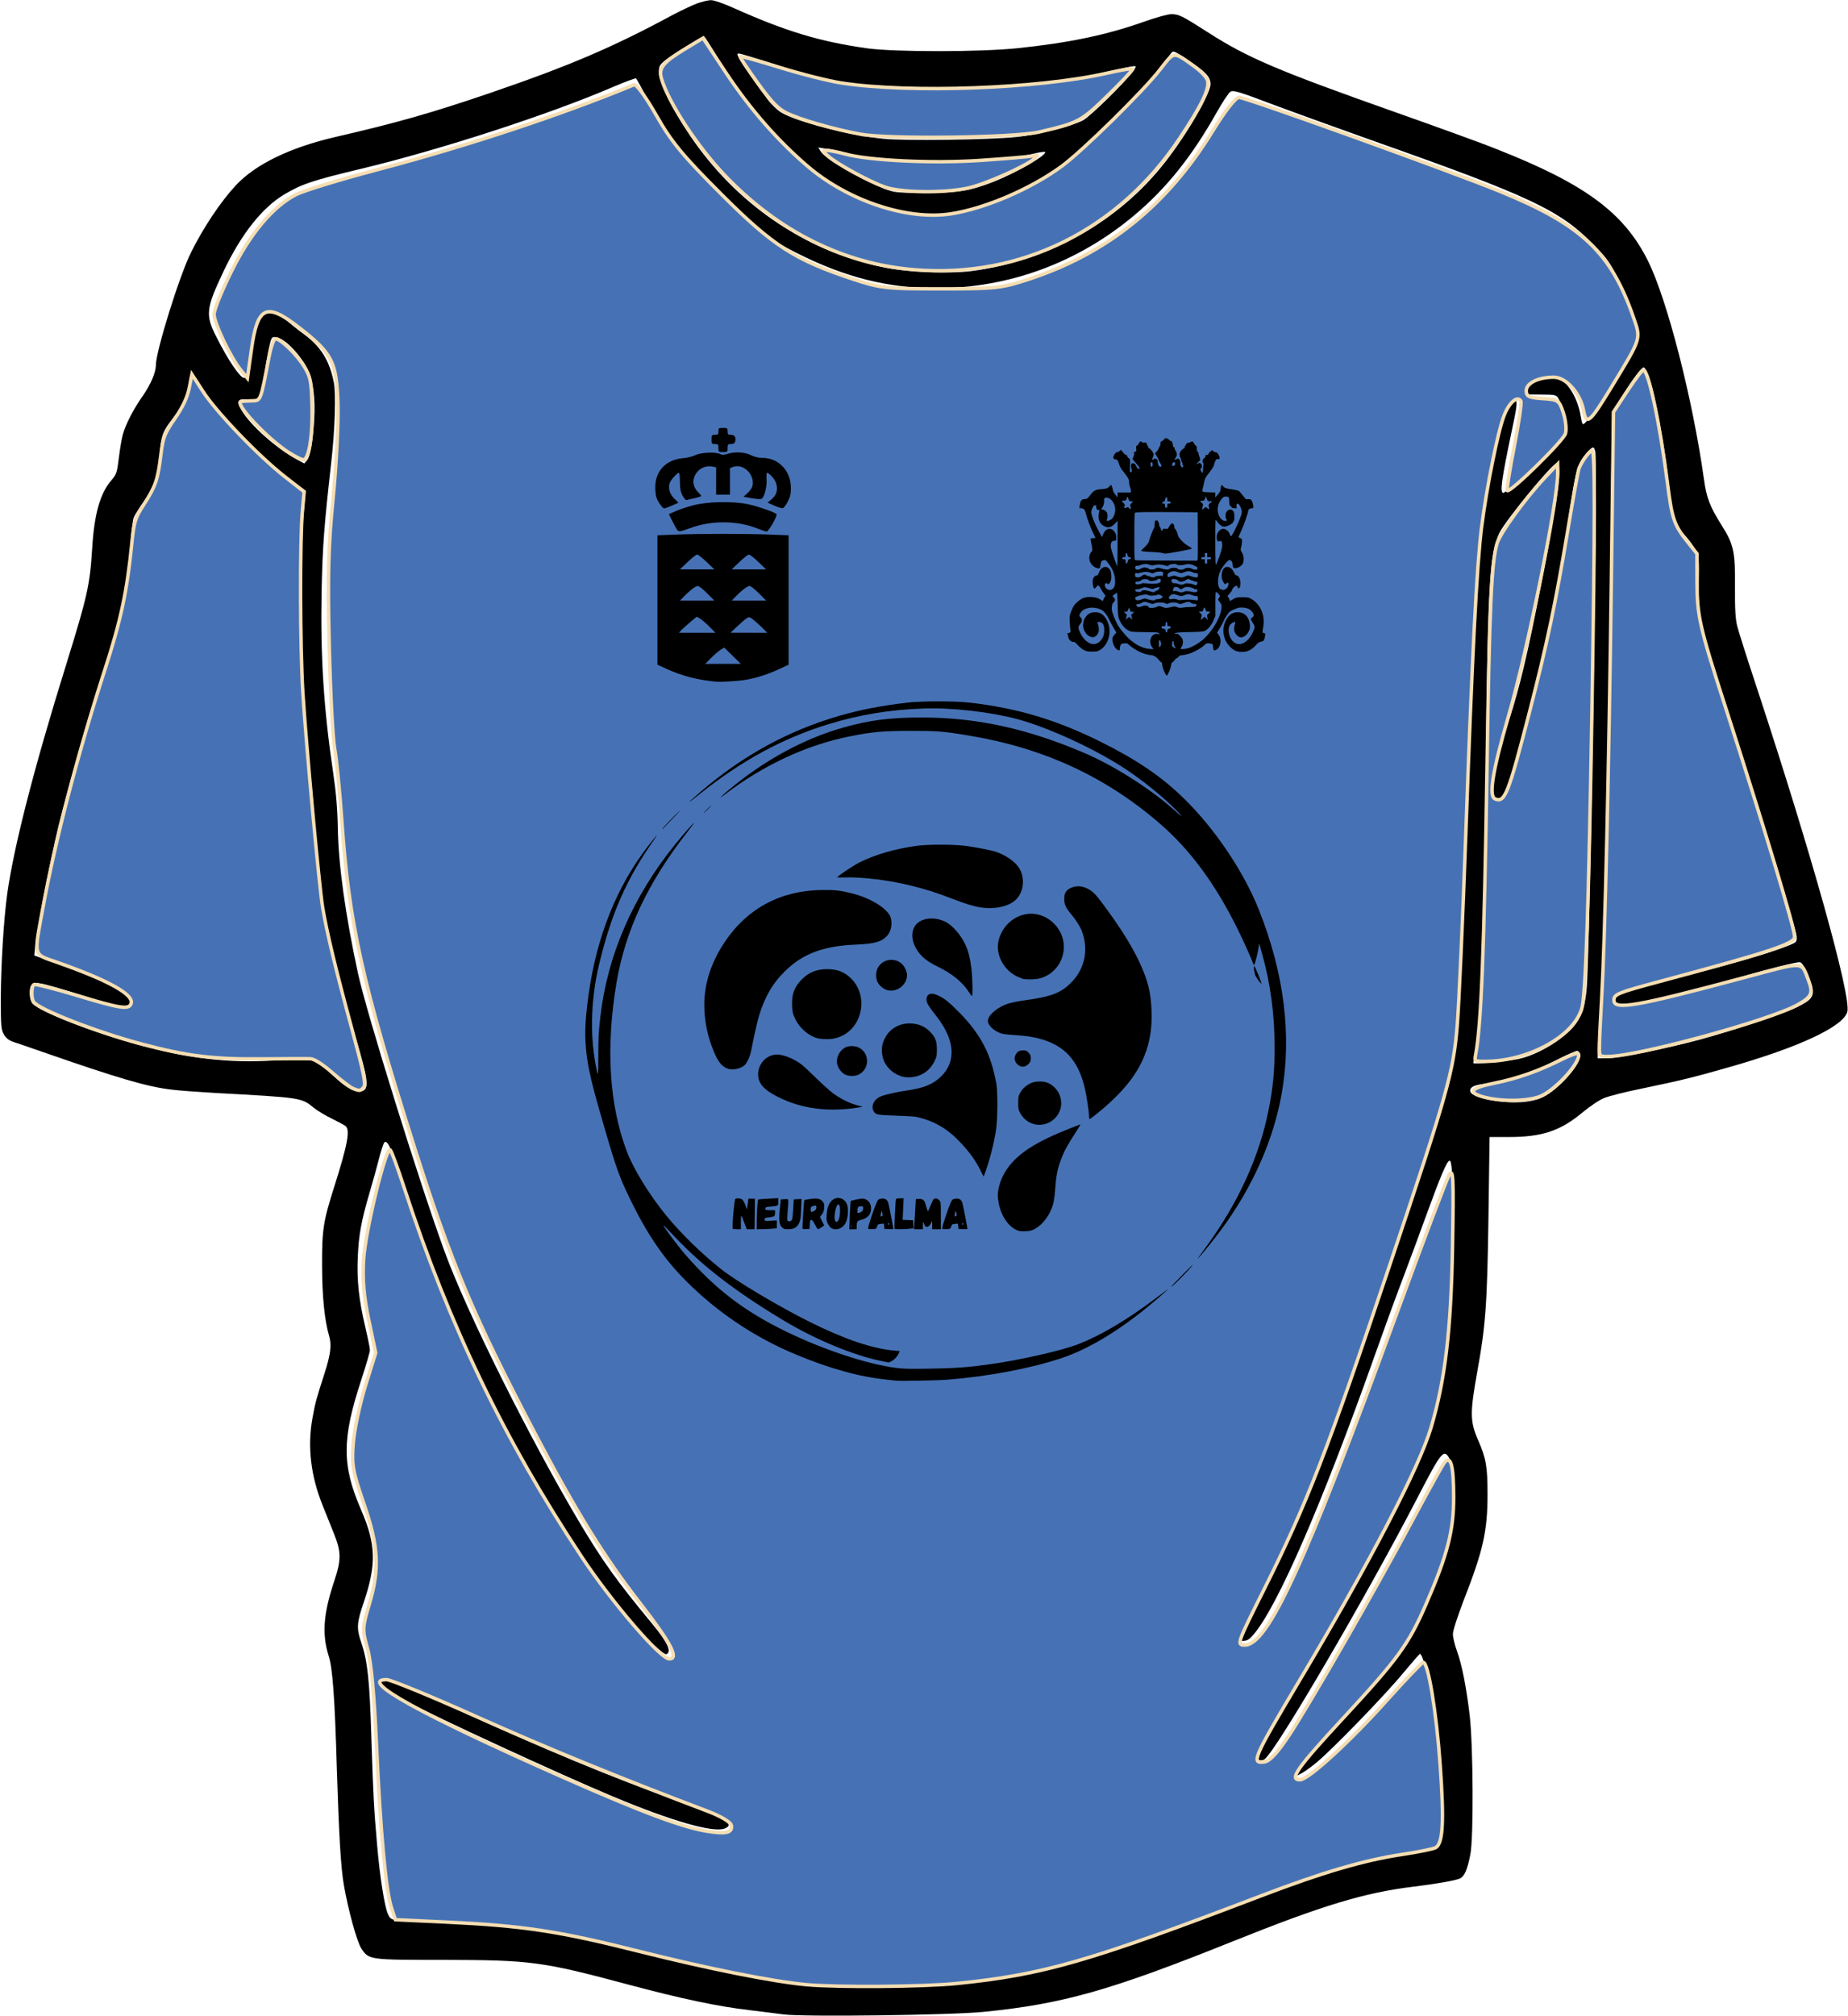 <?xml version="1.0" encoding="UTF-8" standalone="no"?>
<svg
   version="1.0"
   width="1174pt"
   height="1280pt"
   viewBox="0 0 1174 1280"
   preserveAspectRatio="xMidYMid meet"
   id="svg3"
   sodipodi:docname="LosLlanosAridaneLaPalma.svg"
   xml:space="preserve"
   inkscape:version="1.4 (86a8ad7, 2024-10-11)"
   xmlns:inkscape="http://www.inkscape.org/namespaces/inkscape"
   xmlns:sodipodi="http://sodipodi.sourceforge.net/DTD/sodipodi-0.dtd"
   xmlns="http://www.w3.org/2000/svg"
   xmlns:svg="http://www.w3.org/2000/svg"><defs
   id="defs3" /><sodipodi:namedview
   id="namedview3"
   pagecolor="#ffffff"
   bordercolor="#000000"
   borderopacity="0.25"
   inkscape:showpageshadow="2"
   inkscape:pageopacity="0.0"
   inkscape:pagecheckerboard="0"
   inkscape:deskcolor="#d1d1d1"
   inkscape:document-units="pt"
   showgrid="false"
   showguides="true"
   inkscape:zoom="0.68378906"
   inkscape:cx="794.83576"
   inkscape:cy="691.00257"
   inkscape:window-width="2560"
   inkscape:window-height="1369"
   inkscape:window-x="1912"
   inkscape:window-y="-8"
   inkscape:window-maximized="1"
   inkscape:current-layer="svg3"><inkscape:grid
     id="grid22"
     units="pt"
     originx="0"
     originy="0"
     spacingx="1"
     spacingy="1"
     empcolor="#0099e5"
     empopacity="0.302"
     color="#4672b5"
     opacity="0.149"
     empspacing="5"
     enabled="true"
     visible="false" /></sodipodi:namedview><g
   transform="translate(0,1280) scale(0.1,-0.1)"
   fill="#000000"
   stroke="none"
   id="g3"><path
     d="M4425 12777 c-33 -13 -100 -45 -150 -71 -379 -205 -660 -325 -1163 -497 -373 -127 -591 -189 -982 -279 -288 -67 -505 -172 -631 -306 -96 -103 -206 -267 -284 -424 -74 -146 -225 -631 -225 -720 0 -46 -33 -122 -85 -197 -57 -80 -108 -180 -125 -243 -7 -25 -18 -91 -25 -147 -11 -93 -16 -106 -45 -140 -74 -83 -112 -218 -125 -443 -14 -224 -31 -299 -160 -715 -208 -666 -337 -1170 -379 -1470 -23 -170 -40 -450 -41 -665 0 -177 2 -198 20 -229 14 -24 33 -38 60 -47 22 -7 101 -34 175 -60 494 -172 676 -225 830 -243 47 -6 171 -15 275 -21 553 -30 550 -30 628 -94 23 -19 75 -50 115 -69 40 -20 79 -41 87 -47 31 -25 13 -119 -73 -390 -68 -214 -77 -270 -76 -495 0 -192 16 -350 44 -445 18 -61 11 -118 -29 -243 -52 -160 -59 -187 -76 -282 -33 -180 -11 -367 65 -555 23 -58 55 -138 71 -177 48 -120 48 -167 0 -310 -67 -202 -76 -331 -33 -468 25 -76 39 -266 52 -720 13 -415 25 -626 45 -738 27 -155 83 -358 110 -399 49 -73 47 -73 525 -73 550 -1 623 -10 1165 -155 339 -91 577 -141 775 -164 74 -9 172 -21 216 -27 120 -17 1068 -5 1274 16 501 50 805 136 1575 445 578 232 843 312 1155 350 140 17 267 39 295 52 28 13 47 56 66 153 21 108 18 684 -4 880 -22 184 -49 322 -82 414 -14 37 -25 85 -25 105 0 22 29 111 70 218 122 312 150 436 150 668 0 179 -9 228 -60 346 -52 118 -52 173 -5 435 53 291 63 427 71 987 l7 502 119 0 c216 0 330 38 475 159 45 37 105 78 135 89 29 12 139 40 244 61 246 51 330 72 543 133 452 128 734 261 757 354 25 99 -230 1009 -571 2044 -63 190 -121 372 -129 405 -11 44 -15 109 -14 250 2 218 -8 268 -82 385 -78 124 -99 179 -115 296 -71 508 -233 1141 -356 1388 -152 305 -399 488 -961 709 -91 37 -382 142 -645 235 -750 265 -940 346 -1193 509 -161 103 -181 113 -229 113 -22 0 -97 -21 -168 -46 -241 -86 -481 -136 -808 -170 -239 -25 -777 -25 -955 -1 -299 42 -516 107 -849 256 -62 28 -127 51 -145 50 -17 0 -58 -10 -91 -22z m135 -344 c131 -219 259 -382 441 -559 197 -191 322 -277 501 -344 298 -112 466 -120 743 -33 113 35 332 142 444 217 163 109 511 444 670 645 36 46 73 92 81 103 14 18 19 16 111 -46 110 -73 139 -105 139 -150 0 -61 -147 -315 -287 -494 -295 -378 -737 -627 -1229 -693 -146 -19 -423 -7 -573 26 -494 106 -925 402 -1218 835 -116 172 -195 331 -197 399 -1 40 3 47 41 79 37 31 228 149 245 151 4 1 43 -61 88 -136z m378 -47 c324 -106 392 -118 769 -137 172 -8 291 -8 483 0 451 21 624 40 870 101 68 16 133 30 143 30 17 0 17 -2 -3 -29 -50 -72 -271 -288 -320 -315 -66 -36 -292 -93 -423 -106 -170 -18 -717 -25 -847 -11 -214 22 -545 107 -644 165 -25 14 -65 52 -89 84 -63 82 -164 227 -182 262 -14 27 -14 30 0 30 9 0 118 -33 243 -74z m-813 -236 c43 -80 96 -171 118 -204 62 -92 202 -249 353 -397 220 -214 291 -268 472 -359 306 -153 573 -219 879 -220 460 0 900 161 1259 463 203 170 366 373 525 656 35 62 73 120 85 128 19 12 47 4 285 -86 145 -54 433 -158 639 -231 980 -346 1165 -433 1380 -649 79 -80 104 -113 147 -196 46 -89 143 -347 143 -380 0 -35 -291 -516 -338 -558 -19 -18 -20 -17 -30 42 -22 126 -94 235 -163 246 -100 17 -204 -27 -197 -84 3 -26 4 -26 93 -26 118 -1 112 1 135 -44 24 -48 35 -132 26 -195 -6 -41 -13 -50 -49 -73 -23 -14 -106 -91 -183 -170 -78 -78 -146 -143 -153 -143 -24 0 -13 80 52 390 33 153 37 184 26 201 -23 37 -85 -58 -118 -181 -30 -112 -87 -424 -111 -605 -30 -232 -47 -548 -80 -1440 -40 -1105 -60 -1613 -70 -1773 -16 -234 -49 -351 -417 -1452 -421 -1263 -610 -1736 -937 -2342 l-48 -88 40 0 c33 0 45 6 72 37 152 172 440 835 776 1783 48 135 122 340 166 455 44 116 118 316 165 445 86 236 126 330 142 330 15 0 21 -103 21 -400 0 -412 -15 -600 -80 -975 -57 -327 -108 -468 -317 -875 -179 -349 -366 -677 -633 -1115 -144 -234 -212 -357 -225 -402 -8 -31 35 -54 61 -32 78 65 633 1013 956 1634 173 334 181 343 223 260 18 -35 20 -59 19 -195 0 -129 -5 -173 -26 -266 -45 -193 -175 -510 -287 -702 -61 -104 -160 -219 -408 -474 -209 -215 -303 -325 -303 -354 0 -31 58 -4 152 73 95 77 433 425 551 568 55 66 103 121 107 123 17 7 69 -193 90 -343 37 -272 54 -759 30 -846 -13 -48 -41 -59 -166 -69 -291 -24 -630 -128 -1299 -397 -691 -279 -1160 -400 -1704 -443 -204 -15 -760 -13 -916 5 -295 33 -612 98 -1025 210 -151 41 -331 86 -400 99 -263 53 -624 86 -951 86 -179 0 -198 4 -215 47 -22 51 -51 239 -68 433 -21 242 -25 318 -37 695 -11 356 -24 478 -64 595 -31 89 -29 125 16 256 81 240 78 367 -16 584 -124 286 -124 451 1 831 30 91 54 175 54 186 0 12 -13 76 -29 144 -41 174 -55 299 -48 448 6 140 22 227 74 405 20 67 47 164 60 216 13 52 29 99 34 105 15 15 35 -15 54 -85 35 -133 246 -715 381 -1050 190 -474 688 -1350 990 -1740 119 -154 344 -383 367 -374 37 14 7 77 -96 201 -218 263 -307 387 -454 633 -316 531 -717 1335 -858 1721 -159 434 -498 1522 -551 1769 -80 372 -124 685 -128 923 -2 120 -11 225 -29 347 -60 403 -82 737 -74 1155 6 285 16 418 62 825 23 205 30 426 16 501 -28 140 -82 227 -189 306 -43 31 -96 74 -118 95 -48 46 -95 60 -145 44 -48 -16 -66 -59 -79 -196 -13 -134 -28 -220 -39 -220 -25 0 -103 114 -176 260 -72 141 -67 180 46 419 112 235 245 403 386 487 112 66 177 88 495 164 502 121 1189 344 1593 518 77 33 143 57 146 54 4 -4 41 -72 84 -152z m1273 -326 c118 -31 278 -43 552 -44 274 0 504 15 603 41 43 11 82 17 86 14 16 -17 -178 -130 -324 -188 -146 -58 -233 -72 -445 -72 -177 1 -188 2 -252 27 -163 65 -371 186 -403 235 l-17 26 51 -7 c29 -4 95 -18 149 -32z m-3590 -1191 c51 -36 118 -118 147 -178 34 -68 49 -186 41 -320 -9 -144 -24 -230 -45 -257 l-18 -21 -50 27 c-131 72 -293 216 -349 312 -35 60 -24 75 52 67 54 -6 54 -6 68 28 8 19 19 77 26 129 12 95 35 214 46 231 10 17 46 9 82 -18z m8664 -214 c41 -112 106 -460 133 -719 22 -209 27 -223 90 -289 29 -31 63 -76 76 -101 23 -43 24 -52 21 -226 -3 -217 -1 -222 142 -659 207 -630 479 -1522 480 -1574 1 -33 -2 -35 -59 -58 -117 -46 -352 -115 -682 -198 -332 -85 -405 -109 -417 -140 -22 -58 68 -49 449 46 110 28 277 72 372 100 188 54 328 89 356 89 20 0 57 -72 78 -151 17 -64 0 -88 -96 -135 -88 -42 -396 -145 -611 -204 -198 -54 -525 -120 -597 -120 l-57 0 0 33 c0 17 7 145 15 282 30 524 46 1207 66 2890 l10 900 51 80 c82 131 139 206 151 202 7 -2 19 -24 29 -48z m-9186 -81 c31 -51 88 -130 126 -175 102 -120 310 -317 427 -403 l102 -75 -5 -65 c-3 -36 -11 -126 -17 -200 -22 -251 0 -1003 41 -1400 11 -107 31 -330 45 -495 14 -165 32 -351 40 -413 23 -181 117 -568 239 -985 60 -206 60 -257 -1 -257 -45 0 -91 28 -175 108 -112 106 -120 108 -318 92 -289 -24 -526 -1 -851 80 -289 72 -680 220 -732 277 -21 24 -25 96 -7 118 23 28 48 22 514 -126 47 -15 103 -11 110 7 23 59 -88 119 -488 264 l-118 43 6 61 c14 126 92 527 146 754 70 287 223 815 314 1081 74 217 129 489 146 730 5 70 14 140 20 155 6 16 35 62 65 103 66 91 90 161 100 298 8 119 19 147 85 231 66 84 89 129 96 189 8 74 13 95 24 95 5 0 34 -42 66 -92z m8849 -410 c16 -72 -34 -3172 -55 -3404 -14 -159 -52 -232 -163 -316 -83 -64 -190 -116 -273 -133 -78 -16 -284 -34 -284 -25 0 4 7 51 15 106 35 239 54 795 65 1854 11 1072 24 1279 85 1405 40 82 338 445 366 445 36 0 8 -214 -100 -770 -85 -438 -138 -660 -207 -872 -62 -191 -104 -361 -104 -418 0 -39 4 -52 22 -64 25 -18 41 -9 63 35 26 50 135 459 239 894 67 281 107 498 167 889 41 274 52 308 117 379 33 35 39 34 47 -5z m-97 -3826 c8 -57 -133 -218 -235 -268 -75 -37 -199 -44 -329 -19 -93 18 -134 36 -134 59 0 26 30 38 112 47 116 13 289 70 431 145 67 35 129 62 137 61 8 -1 16 -12 18 -25z"
     id="path1" /><path
     d="M2403 2124 c-8 -22 16 -40 172 -123 195 -105 980 -467 1320 -609 370 -155 635 -231 708 -203 73 28 -1 71 -298 176 -403 142 -868 335 -1414 587 -415 191 -473 211 -488 172z"
     id="path3" /></g><path
   style="display:inline;fill:#4672b5;fill-opacity:1;stroke:#f5deb3;stroke-width:2.194"
   d="m 512.219,1260.23 c -21.119,-1.921 -62.688,-10.207 -106.392,-21.207 -50.979,-12.832 -73.616,-16.25 -122.841,-18.548 l -31.804,-1.485 -2.51,-7.678 c -3.593,-10.99 -7.039,-48.597 -9.52,-103.901 -1.403,-31.274 -3.379,-52.338 -5.679,-60.535 -3.365,-11.994 -3.317,-13.278 1.054,-27.954 6.775,-22.75 6.031,-36.883 -3.377,-64.128 -7.126,-20.637 -7.83,-24.658 -6.732,-38.465 0.674,-8.48 4.156,-24.841 7.737,-36.358 l 6.511,-20.939 -4.377,-20.74 c -3.14,-14.876 -4.078,-25.702 -3.319,-38.289 1.114,-18.463 14.334,-72.673 17.004,-69.724 0.856,0.946 4.777,11.592 8.712,23.657 28.48,87.326 63.605,160.354 112.895,234.721 19.103,28.823 49.962,64.713 55.641,64.713 6.333,0 0.996,-10.186 -18.392,-35.106 C 383.897,988.786 366.098,960.017 339.654,909.683 300.953,836.02 286.486,801.655 263.001,727.609 230.001,623.562 221.706,586.238 217.172,521.405 c -1.35,-19.304 -3.407,-40.034 -4.571,-46.067 -1.164,-6.033 -2.717,-35.687 -3.451,-65.9 -1.06,-43.669 -0.554,-62.786 2.47,-93.241 2.092,-21.07 3.456,-48.301 3.032,-60.513 -0.906,-26.11 -3.63,-31.363 -24.78,-47.785 -20.69,-16.066 -26.273,-13.501 -30.114,13.835 l -2.587,18.409 -4.243,-5.24 c -6.526,-8.06 -16.921,-29.766 -16.93,-35.354 -0.005,-2.749 4.948,-14.98 11.005,-27.179 12.049,-24.268 26.423,-41.344 41.105,-48.835 4.884,-2.492 27.982,-9.559 51.328,-15.706 56.993,-15.004 117.393,-34.971 163.402,-54.018 1.388,-0.575 7.647,8.041 14.094,19.398 9.57,16.86 16.804,25.632 41.376,50.177 32.821,32.783 46.495,41.599 83.524,53.847 17.498,5.788 20.942,6.168 55.938,6.168 34.929,0 38.474,-0.389 55.938,-6.136 49.931,-16.432 87.682,-46.854 116.7,-94.044 7.874,-12.806 14.574,-21.388 16.697,-21.388 4.251,0 134.918,47.061 166.028,59.796 51.906,21.249 70.356,38.728 84.706,80.252 4.67,13.512 4.981,12.539 -13.927,43.624 -14.132,23.235 -16.097,24.873 -17.954,14.975 -2.043,-10.893 -11.106,-20.961 -18.866,-20.961 -9.839,0 -17.497,3.764 -17.497,8.6 0,3.599 1.742,4.433 10.42,4.99 9.939,0.638 10.546,1.056 13.161,9.065 1.508,4.618 2.107,10.541 1.333,13.162 -1.387,4.692 -35.292,37.895 -36.976,36.211 -0.475,-0.475 1.522,-13.068 4.439,-27.983 2.917,-14.915 4.807,-27.922 4.2,-28.905 -2.207,-3.572 -7.282,0.75 -10.591,9.021 -3.903,9.754 -11.152,45.682 -14.378,71.264 -3.032,24.037 -5.963,81.11 -10.027,195.236 -1.89,53.087 -4.337,107.563 -5.436,121.059 -2.401,29.467 -6.044,42.409 -42.492,150.954 -40.486,120.57 -52.68,152.015 -80.604,207.849 -16.819,33.629 -17.134,34.55 -11.826,34.55 14.719,0 38.304,-51.456 96.523,-210.591 16.553,-45.244 31.494,-84.73 33.203,-87.746 2.729,-4.818 2.996,0.781 2.194,46.067 -0.93,52.536 -4.682,84.027 -13.59,114.07 -7.524,25.377 -38.342,84.668 -83.1,159.879 -30.158,50.677 -31.496,53.776 -22.671,52.51 3.269,-0.469 8.381,-5.998 15.451,-16.711 13.597,-20.605 55.064,-92.81 78.362,-136.449 9.984,-18.701 19.167,-35.282 20.407,-36.848 4.026,-5.082 5.863,1.71 5.899,21.809 0.037,21.262 -3.898,36.557 -17.44,67.78 -11.194,25.808 -17.843,34.947 -53.205,73.125 -28.945,31.25 -34.118,38.658 -26.995,38.658 5.245,0 31.326,-23.802 54.898,-50.103 12.065,-13.461 22.598,-24.477 23.406,-24.479 3.168,-0.01 8.347,31.41 10.758,65.263 2.539,35.639 1.799,49.526 -2.788,52.362 -1.351,0.835 -10.937,2.791 -21.303,4.347 -24.36,3.657 -50.625,11.364 -90.141,26.451 -108.833,41.553 -137.971,49.941 -192.726,55.48 -21.183,2.143 -75.781,2.578 -95.74,0.762 z m -47.618,-101.208 c -0.386,-2.002 -6.712,-5.764 -14.915,-8.868 -56.599,-21.422 -102.607,-40.243 -147.464,-60.322 -28.629,-12.816 -54.12,-23.301 -56.648,-23.301 -18.234,0 21.25,21.855 111.991,61.988 50.281,22.239 76.204,31.912 92.134,34.382 11.814,1.831 15.801,0.794 14.901,-3.877 z"
   id="path81"
   sodipodi:nodetypes="ssscssssssscsssssssssssssssscscsssssssssssssssssssssssssssssssssssssssssssscsssssssssssss" />
                    
                    
                    
                    <path
   fill="#000000"
   d="m 454.209,432.802 c -11.906,-1.25 -21.052,-3.659 -30.882,-8.135 l -5.665,-2.579 v -41.081 -41.081 l 12.177,-0.48 c 15.603,-0.615 43.37,-0.615 58.973,0 l 12.177,0.48 v 41.077 41.077 l -6.396,2.957 c -7.034,3.252 -14.278,5.548 -21.015,6.66 -5.294,0.874 -15.843,1.476 -19.37,1.106 z m 11.174,-16.428 -5.272,-5.162 -2.215,1.309 c -1.218,0.72 -3.933,3.048 -6.033,5.174 l -3.818,3.866 11.305,-0.012 11.305,-0.012 z m -14.676,-18.414 c -2.1,-2.126 -4.779,-4.433 -5.954,-5.128 l -2.136,-1.262 -4.254,3.561 c -2.34,1.959 -4.881,4.266 -5.647,5.128 l -1.392,1.566 h 11.601 11.601 z m 34.521,1.604 c -1.181,-1.244 -3.714,-3.581 -5.63,-5.194 -3.347,-2.818 -3.551,-2.887 -5.245,-1.778 -0.969,0.635 -3.678,2.96 -6.02,5.167 l -4.257,4.012 11.649,0.027 11.649,0.026 z m -34.704,-21.554 c -1.792,-1.842 -4.167,-4.005 -5.276,-4.806 -2.016,-1.457 -2.019,-1.457 -4.386,0.015 -1.302,0.81 -3.835,2.973 -5.627,4.806 l -3.259,3.334 h 10.903 10.903 z m 32.892,0 c -1.792,-1.842 -4.167,-4.005 -5.276,-4.806 -2.016,-1.457 -2.019,-1.457 -4.386,0.015 -1.302,0.81 -3.835,2.973 -5.627,4.806 l -3.259,3.334 h 10.903 10.903 z M 448.903,356.848 c -2.717,-2.6 -5.428,-4.727 -6.024,-4.727 -0.596,0 -3.306,2.127 -6.024,4.727 l -4.941,4.727 h 10.964 10.964 z m 32.892,0 c -2.717,-2.6 -5.428,-4.727 -6.024,-4.727 -0.596,0 -3.306,2.127 -6.024,4.727 l -4.941,4.727 h 10.964 10.964 z m -51.484,-20.2 c -0.431,-0.535 -1.82,-3.041 -3.087,-5.57 l -2.303,-4.597 4.228,-1.879 c 2.325,-1.033 7.353,-2.709 11.172,-3.724 9.149,-2.431 25.471,-2.747 35.074,-0.678 6.295,1.356 17.219,5.205 17.9,6.307 0.66,1.068 -4.958,10.996 -6.222,10.996 -0.65,0 -3.131,-0.792 -5.515,-1.761 -12.966,-5.269 -29.441,-5.433 -43.064,-0.43 -6.147,2.257 -7.289,2.444 -8.182,1.336 z m -11.548,-17.229 c -1.786,-2.827 -2.236,-4.418 -2.451,-8.677 -0.563,-11.148 6.333,-18.882 17.657,-19.803 2.488,-0.202 6.004,-1.074 7.813,-1.937 3.697,-1.764 13.034,-2.148 15.782,-0.649 1.181,0.644 2.343,0.581 5.117,-0.28 4.546,-1.411 10.735,-0.947 14.759,1.106 1.928,0.984 4.426,1.549 6.891,1.559 10.313,0.043 18.097,8.246 18.113,19.088 0.005,3.901 -0.393,5.617 -2.04,8.768 -1.126,2.155 -2.539,4.013 -3.141,4.129 -0.602,0.116 -3.022,-0.642 -5.378,-1.684 l -4.284,-1.894 2.647,-2.182 c 3.106,-2.56 4.041,-5.979 2.783,-10.177 -0.73,-2.436 -4.375,-6.559 -5.802,-6.563 -0.271,-7.3e-4 -0.381,1.966 -0.245,4.369 0.275,4.878 -1.533,11.551 -3.316,12.235 -0.599,0.23 -3.387,0.007 -6.196,-0.494 l -5.106,-0.913 2.572,-2.356 c 1.414,-1.296 2.793,-3.237 3.063,-4.313 1.81,-7.213 -5.738,-14.738 -12.286,-12.248 l -2.002,0.761 v 8.424 8.424 h -4.386 -4.386 v -8.707 -8.707 l -2.831,-0.478 c -5.417,-0.915 -10.627,2.982 -11.544,8.635 -0.438,2.702 0.86,5.851 3.337,8.093 0.845,0.765 1.537,1.645 1.537,1.957 0,0.311 -1.883,0.957 -4.184,1.434 -2.301,0.478 -4.583,1.022 -5.071,1.209 -0.494,0.189 -1.626,-1.064 -2.553,-2.827 -1.309,-2.488 -1.672,-4.381 -1.69,-8.831 -0.012,-3.115 -0.304,-5.664 -0.645,-5.665 -1.204,-0.002 -5.512,4.907 -5.995,6.832 -0.841,3.352 0.298,6.883 3.099,9.603 l 2.631,2.556 -4.147,1.834 c -2.281,1.009 -4.548,1.833 -5.039,1.832 -0.491,-7.1e-4 -1.877,-1.559 -3.08,-3.463 z m 37.638,-34.909 c 0,-2.355 -0.174,-2.558 -2.193,-2.558 -2.071,0 -2.193,-0.163 -2.193,-2.924 0,-2.761 0.122,-2.924 2.193,-2.924 1.949,0 2.193,-0.244 2.193,-2.193 0,-2.071 0.163,-2.193 2.924,-2.193 2.761,0 2.924,0.122 2.924,2.193 0,1.938 0.249,2.193 2.144,2.193 2.355,0 3.427,1.803 2.608,4.386 -0.325,1.024 -1.106,1.462 -2.608,1.462 -1.962,0 -2.144,0.216 -2.144,2.558 0,2.497 -0.07,2.558 -2.924,2.558 -2.854,0 -2.924,-0.061 -2.924,-2.558 z"
   id="path4"
   style="stroke-width:0.731" />
                    <path
   fill="#000000"
   d="m 740.161,427.559 c -1.062,-2.093 -1.903,-4.708 -1.903,-5.914 0,-0.578 -0.173,-1.052 -0.384,-1.052 -0.211,0 -0.758,-0.448 -1.216,-0.995 -2.195,-2.626 -3.505,-3.462 -5.691,-3.629 -4.413,-0.338 -10.243,-3.219 -14.572,-7.201 -0.326,-0.3 -1.048,-0.337 -3.189,-0.166 -1.015,0.081 -1.772,1.343 -1.772,2.956 0,1.749 -0.414,1.884 -2.063,0.673 -1.342,-0.985 -2.714,-4.124 -2.714,-6.21 0,-1.105 0.319,-1.829 1.296,-2.937 l 1.296,-1.471 -1.297,-2.045 c -0.713,-1.125 -1.983,-3.46 -2.823,-5.19 -2.271,-4.68 -3.914,-6.623 -6.443,-7.619 -4.608,-1.814 -9.991,-0.883 -12.068,2.089 -1.092,1.562 -1.138,2.308 -0.191,3.107 1.19,1.004 1.186,2.615 -0.012,4.056 -1.548,1.863 -1.613,2.621 -0.452,5.222 3.277,7.337 9.178,9.949 13.026,5.764 1.835,-1.995 2.526,-3.959 2.511,-7.135 -0.016,-3.33 -1.146,-4.922 -3.494,-4.922 -0.796,0 -0.929,0.147 -0.705,0.774 1.407,3.923 0.931,6.791 -1.374,8.281 -1.211,0.783 -1.533,0.816 -3.119,0.322 -2.812,-0.876 -5.103,-4.778 -4.676,-7.965 0.336,-2.513 0.549,-3.156 1.484,-4.494 1.492,-2.134 3.416,-3.111 6.128,-3.111 2.987,0 5.087,1.265 6.914,4.165 4.06,6.443 2.388,15.676 -3.553,19.617 -1.622,1.076 -2.198,1.207 -5.31,1.207 -3.006,0 -3.778,-0.162 -5.561,-1.168 -1.139,-0.643 -2.814,-2.051 -3.723,-3.13 -0.909,-1.079 -1.932,-1.912 -2.274,-1.851 -1.195,0.211 -2.753,-0.79 -3.306,-2.125 -0.306,-0.738 -0.473,-1.503 -0.372,-1.7 0.101,-0.197 0.016,-0.483 -0.19,-0.636 -0.683,-0.508 -0.387,-0.996 0.772,-1.275 1.034,-0.249 1.121,-0.394 0.895,-1.493 -0.138,-0.669 -0.341,-3.039 -0.453,-5.266 -0.198,-3.963 -0.174,-4.12 1.114,-7.343 1.033,-2.585 1.734,-3.681 3.257,-5.093 3.134,-2.905 5.369,-3.757 9.29,-3.543 3.108,0.17 4.069,0.496 7.257,2.463 0.152,0.093 0.276,-0.054 0.276,-0.327 0,-0.273 0.351,-1.068 0.78,-1.767 l 0.78,-1.27 -0.996,-1.255 c -0.548,-0.69 -1.372,-1.955 -1.832,-2.81 -1.433,-2.663 -1.876,-2.905 -2.894,-1.582 -0.485,0.63 -1.074,1.146 -1.309,1.146 -0.616,0 -1.143,-1.961 -1.143,-4.251 0,-1.536 0.211,-2.236 0.939,-3.112 0.546,-0.657 1.211,-1.045 1.587,-0.927 0.485,0.153 0.849,-0.324 1.448,-1.894 2,-5.249 7.421,-4.468 7.804,1.124 0.189,2.759 -0.049,4.185 -0.897,5.372 -0.752,1.052 -0.96,1.143 -1.465,0.639 -0.817,-0.816 -1.7,-0.29 -1.7,1.013 0,1.385 1.585,2.921 3.013,2.921 2.602,0 3.806,-2.266 3.474,-6.543 -0.286,-3.691 -1.51,-6.774 -3.97,-10 -1.908,-2.502 -2.047,-2.598 -3.343,-2.305 -1.168,0.264 -1.404,0.528 -1.731,1.947 -0.208,0.903 -0.38,1.99 -0.381,2.416 -0.003,1.123 -2.04,0.999 -3.849,-0.235 -2.82,-1.922 -3.893,-5.49 -2.504,-8.321 0.347,-0.706 0.742,-1.285 0.879,-1.285 0.644,0 0.624,-1.664 -0.058,-4.725 -0.41,-1.842 -0.663,-3.448 -0.562,-3.57 0.101,-0.121 0.851,-0.242 1.668,-0.268 0.816,-0.026 1.484,-0.08 1.484,-0.12 0,-0.04 -0.637,-1.337 -1.416,-2.882 -1.584,-3.142 -3.915,-9.287 -4.675,-12.326 -0.703,-2.809 -1.232,-3.487 -2.811,-3.607 l -1.37,-0.103 0.212,-1.79 c 0.34,-2.868 1.222,-4 3.124,-4.01 1.466,-0.007 1.771,-0.218 3.435,-2.361 2.366,-3.048 3.256,-3.56 6.706,-3.855 3.883,-0.333 4.288,-0.461 5.568,-1.757 l 1.112,-1.127 0.57,1.326 c 0.313,0.729 0.57,1.717 0.57,2.196 0,0.479 0.661,1.699 1.47,2.712 l 1.47,1.841 v -1.584 -1.584 h 4.226 4.226 v -1.128 c 0,-0.62 -0.247,-1.703 -0.549,-2.405 -0.302,-0.703 -0.541,-1.738 -0.531,-2.3 0.04,-2.23 -0.576,-3.538 -3.128,-6.65 -2.037,-2.484 -2.812,-3.792 -3.305,-5.581 -0.473,-1.714 -0.893,-2.451 -1.577,-2.763 -0.513,-0.235 -1.012,-0.331 -1.109,-0.214 -0.097,0.117 -0.4,-0.057 -0.674,-0.386 -0.418,-0.503 -0.407,-0.817 0.072,-1.972 0.549,-1.324 1.642,-2.376 2.244,-2.16 0.16,0.057 0.741,-0.258 1.292,-0.701 l 1.001,-0.805 1.247,1.591 c 0.686,0.875 1.532,1.591 1.881,1.591 0.349,0 0.715,0.373 0.814,0.83 0.099,0.456 0.574,1.083 1.055,1.394 0.848,0.546 0.87,0.695 0.699,4.699 -0.168,3.932 -0.139,4.135 0.571,4.135 0.763,0 0.806,-0.729 0.18,-3.1 -0.128,-0.484 -0.124,-1.29 0.007,-1.791 0.187,-0.71 0.496,-0.88 1.402,-0.774 0.935,0.109 1.289,0.46 1.809,1.794 0.595,1.527 1.581,2.148 2.209,1.392 0.122,-0.147 -0.863,-1.533 -2.188,-3.082 l -2.409,-2.815 0.733,-1.783 c 0.403,-0.981 0.588,-1.783 0.412,-1.783 -0.692,0 -0.273,-0.803 0.55,-1.052 0.775,-0.234 0.852,-0.459 0.701,-2.038 -0.124,-1.292 -0.036,-1.776 0.323,-1.778 0.271,-0.001 0.875,-0.677 1.341,-1.502 0.83,-1.467 0.87,-1.485 1.943,-0.841 0.602,0.362 1.337,0.546 1.633,0.41 0.668,-0.309 1.7,0.132 1.45,0.619 -0.102,0.198 0.033,0.625 0.298,0.949 0.266,0.324 0.602,0.965 0.747,1.426 0.145,0.461 0.352,0.73 0.461,0.6 0.317,-0.382 2.616,2.454 2.814,3.471 0.099,0.51 -0.04,1.406 -0.308,1.99 -0.798,1.733 -0.654,2.298 0.379,1.483 0.695,-0.548 1.063,-0.596 1.653,-0.216 0.418,0.269 0.778,0.632 0.801,0.805 0.023,0.174 0.097,0.88 0.164,1.569 0.153,1.568 0.781,2.506 1.676,2.506 0.954,0 0.864,-0.748 -0.314,-2.606 -0.552,-0.871 -1.007,-1.785 -1.01,-2.032 -0.004,-0.247 -0.483,-1.198 -1.066,-2.114 l -1.059,-1.666 1.242,-1.429 c 0.683,-0.786 1.195,-1.601 1.137,-1.812 -0.058,-0.21 0.139,-0.609 0.439,-0.885 0.299,-0.277 0.595,-1.182 0.657,-2.012 0.083,-1.114 0.304,-1.542 0.847,-1.636 0.404,-0.07 1.009,-0.536 1.345,-1.035 0.818,-1.215 1.99,-1.144 3.318,0.201 0.602,0.61 1.247,0.995 1.434,0.857 0.42,-0.312 0.848,1.11 1.041,3.453 0.015,0.182 0.285,0.332 0.6,0.332 0.315,0 0.471,0.198 0.347,0.44 -0.124,0.242 0.193,1.101 0.705,1.909 1,1.578 1.013,2.976 0.04,4.271 -0.911,1.212 -0.7,1.913 0.331,1.1 1.522,-1.201 3,0.372 2.615,2.783 -0.151,0.946 0.603,2.325 1.272,2.325 0.591,0 0.829,-0.98 0.329,-1.352 -0.273,-0.203 -0.382,-0.505 -0.244,-0.672 0.139,-0.167 0.01,-0.719 -0.286,-1.228 -0.296,-0.509 -0.538,-1.254 -0.538,-1.657 0,-0.403 -0.223,-0.955 -0.495,-1.227 -0.272,-0.272 -0.51,-1.139 -0.529,-1.927 -0.026,-1.088 0.261,-1.757 1.19,-2.782 0.673,-0.742 1.407,-1.276 1.631,-1.186 0.224,0.09 0.407,-0.251 0.407,-0.758 0,-0.507 0.154,-0.921 0.343,-0.921 0.188,0 0.448,-0.398 0.576,-0.885 0.129,-0.489 0.556,-0.885 0.955,-0.885 0.397,0 1.283,-0.282 1.969,-0.627 1.232,-0.62 1.258,-0.609 2.101,0.882 0.469,0.83 1.06,1.51 1.313,1.512 0.291,10e-4 0.459,0.656 0.459,1.786 0,1.186 0.187,1.869 0.558,2.041 0.307,0.142 0.529,0.484 0.495,0.76 -0.035,0.276 0.21,1.242 0.545,2.147 0.81,2.193 0.785,2.373 -0.495,3.512 -1.286,1.144 -1.504,2.036 -0.257,1.053 0.755,-0.595 0.932,-0.593 1.653,0.015 0.952,0.803 1.043,2.055 0.221,3.044 -0.538,0.647 -0.537,0.798 0.009,1.801 0.872,1.602 1.182,1.351 1.241,-1.007 0.029,-1.155 0.13,-2.544 0.224,-3.087 0.094,-0.542 0.016,-1.101 -0.174,-1.242 -0.698,-0.519 -0.348,-2.264 0.574,-2.858 0.505,-0.325 0.919,-0.956 0.919,-1.402 0,-0.577 0.274,-0.81 0.953,-0.81 0.644,0 1.015,-0.287 1.145,-0.885 0.106,-0.486 0.413,-0.885 0.682,-0.885 0.27,0 0.643,-0.33 0.831,-0.732 0.31,-0.667 0.438,-0.648 1.438,0.208 0.603,0.517 1.188,0.831 1.3,0.696 0.39,-0.47 1.685,0.72 2.24,2.059 0.728,1.756 0.464,2.521 -0.794,2.302 -0.826,-0.143 -1.101,0.078 -1.609,1.295 -0.337,0.808 -0.707,1.991 -0.822,2.63 -0.115,0.639 -1.443,2.71 -2.951,4.603 -2.315,2.906 -2.805,3.792 -3.154,5.694 -0.227,1.239 -0.584,2.85 -0.794,3.58 -0.894,3.112 -0.927,3.083 3.648,3.221 l 4.134,0.125 v 1.573 1.573 l 1.653,-1.897 c 1.209,-1.387 1.653,-2.238 1.653,-3.165 0,-0.697 0.18,-1.673 0.4,-2.168 0.394,-0.886 0.416,-0.882 1.409,0.263 0.872,1.006 1.557,1.245 5.06,1.766 2.228,0.331 4.39,0.82 4.803,1.087 0.413,0.266 1.585,1.61 2.603,2.985 1.731,2.337 1.936,2.484 3.147,2.248 1.677,-0.328 2.71,0.653 3.162,3.004 0.508,2.638 0.46,2.819 -0.732,2.778 -1.087,-0.037 -2.217,0.725 -2.217,1.497 0,1.2 -2.896,9.516 -4.487,12.889 -1.011,2.143 -1.779,3.956 -1.707,4.031 0.072,0.074 0.628,0.331 1.234,0.57 1.022,0.403 1.095,0.572 0.996,2.315 -0.058,1.034 -0.316,2.613 -0.572,3.508 -0.436,1.523 -0.399,1.738 0.565,3.339 1.093,1.815 1.368,4.436 0.691,6.582 -0.682,2.158 -4.857,4.191 -6.086,2.963 -0.305,-0.305 -0.554,-1.195 -0.554,-1.979 0,-1.595 -0.938,-2.889 -2.095,-2.889 -0.888,0 -4.222,3.993 -5.614,6.724 -1.994,3.91 -2.141,10.048 -0.279,11.618 1.776,1.498 4.686,0.26 5.202,-2.212 0.351,-1.682 -0.069,-2.146 -1.162,-1.283 -0.905,0.714 -0.967,0.702 -1.636,-0.308 -1.496,-2.259 -1.808,-4.981 -0.877,-7.662 1.293,-3.726 5.451,-3.17 7.283,0.974 0.457,1.034 1.084,1.88 1.393,1.88 1.823,0 3.183,3.332 2.641,6.471 -0.326,1.891 -1.331,2.541 -1.65,1.069 -0.113,-0.522 -0.5,-0.906 -0.912,-0.906 -0.804,0 -2.66,1.884 -2.66,2.7 0,0.292 -0.663,1.268 -1.473,2.168 l -1.473,1.637 0.738,1.129 c 0.406,0.621 0.738,1.363 0.738,1.649 0,0.286 0.124,0.443 0.276,0.35 3.662,-2.259 3.92,-2.336 7.808,-2.336 3.517,0 4.042,0.112 5.932,1.265 5.647,3.445 8.556,10.501 7.24,17.562 -0.607,3.256 -0.538,3.951 0.392,3.951 0.982,0 1.077,0.33 0.673,2.343 -0.479,2.385 -0.889,2.884 -2.554,3.102 -1.007,0.132 -1.891,0.762 -3.4,2.422 -2.63,2.894 -5.202,4.083 -8.756,4.05 -3.248,-0.03 -5.186,-0.913 -7.679,-3.498 -4.637,-4.807 -5.28,-12.368 -1.531,-17.997 1.671,-2.508 3.814,-3.69 6.69,-3.69 4.722,0 7.76,3.662 7.767,9.364 0.003,2.147 -1.87,5.116 -3.856,6.114 -1.834,0.921 -3.38,0.509 -4.886,-1.303 -1.361,-1.638 -1.681,-3.512 -1.003,-5.881 0.291,-1.015 0.461,-1.928 0.378,-2.027 -0.317,-0.381 -2.029,0.418 -2.959,1.38 -2.113,2.187 -1.445,7.665 1.298,10.647 3.673,3.995 9.289,1.682 12.679,-5.221 1.517,-3.09 1.595,-4.161 0.426,-5.852 -0.475,-0.688 -1.06,-1.699 -1.3,-2.247 -0.384,-0.88 -0.33,-1.055 0.465,-1.491 0.496,-0.272 0.984,-0.873 1.084,-1.337 0.246,-1.133 -1.335,-3.33 -3.012,-4.184 -1.886,-0.961 -5.371,-1.262 -7.172,-0.62 -3.653,1.302 -4.875,1.951 -5.737,3.042 -1.101,1.396 -2.716,4.003 -3.051,4.924 -0.37,1.02 -1.782,3.633 -3.099,5.737 l -1.189,1.899 1.098,1.505 c 1.822,2.498 1.362,7.078 -0.897,8.92 -1.823,1.487 -2.573,1.163 -2.713,-1.171 -0.124,-2.061 -0.215,-2.147 -2.576,-2.434 -1.249,-0.152 -1.797,0.015 -2.572,0.783 -3.198,3.169 -9.946,6.358 -14.131,6.678 -1.694,0.13 -2.32,0.375 -2.723,1.068 -0.288,0.495 -0.773,0.899 -1.077,0.899 -0.305,0 -0.971,0.597 -1.482,1.327 -0.51,0.73 -1.142,1.327 -1.404,1.327 -0.279,0 -0.574,0.779 -0.711,1.882 -0.242,1.945 -2.183,6.522 -2.766,6.522 -0.182,0 -0.658,-0.647 -1.059,-1.437 z m -8.061,-16.364 c -3.063,-3.936 -0.646,-9.549 3.691,-8.574 1.103,0.248 1.134,0.222 0.467,-0.39 -0.822,-0.756 -0.305,-0.713 -10.181,-0.847 -7.433,-0.101 -7.629,-0.128 -9.636,-1.31 -2.298,-1.353 -4.344,-3.931 -5.481,-6.902 -0.648,-1.693 -0.784,-3.096 -0.916,-9.398 -0.085,-4.074 -0.296,-7.408 -0.469,-7.408 -0.173,0 -0.887,0.468 -1.587,1.04 l -1.273,1.04 0.927,1.116 c 0.783,0.943 0.862,1.262 0.509,2.056 -0.23,0.517 -0.582,0.94 -0.782,0.94 -0.58,0 -1.181,2.276 -1.108,4.194 0.077,2.005 2.28,7.608 4.282,10.892 0.723,1.186 2.731,3.736 4.461,5.667 4.963,5.537 10.692,8.652 16.242,8.829 l 1.626,0.052 z m 22.399,0.495 c 2.736,-0.703 7.42,-3.419 10.079,-5.844 5.877,-5.361 10.834,-13.89 11.397,-19.609 0.202,-2.049 0.133,-2.299 -1.076,-3.886 -1.275,-1.675 -1.283,-1.708 -0.594,-2.597 0.931,-1.203 0.894,-1.419 -0.495,-2.913 -0.821,-0.883 -1.277,-1.122 -1.463,-0.768 -0.149,0.283 -0.258,3.769 -0.241,7.746 l 0.029,7.232 -1.21,2.869 c -1.282,3.04 -3.352,5.557 -5.476,6.656 -0.99,0.513 -3.187,0.695 -9.553,0.791 -4.58,0.069 -8.677,0.328 -9.186,0.581 -0.861,0.428 -0.83,0.458 0.503,0.484 1.145,0.023 1.699,0.362 2.848,1.745 1.18,1.42 1.427,2.022 1.427,3.479 0,1.092 -0.279,2.189 -0.735,2.886 -0.404,0.619 -0.735,1.242 -0.735,1.386 0,0.426 2.39,0.3 4.483,-0.238 z m -8.131,-1.108 c -0.419,-0.641 -0.762,-1.752 -0.762,-2.469 0,-1.886 -0.892,-1.318 -1.031,0.656 -0.096,1.363 0.039,1.696 0.919,2.27 1.501,0.98 1.734,0.858 0.874,-0.457 z m -8.827,-1.079 c 0.26,-1.254 -0.304,-3.063 -0.955,-3.063 -0.377,0 -0.456,1.883 -0.182,4.349 0.065,0.586 0.958,-0.424 1.137,-1.286 z m 4.023,-8.979 c 0,-0.813 0.249,-1.11 1.102,-1.316 0.647,-0.156 1.102,-0.544 1.102,-0.94 0,-0.455 -0.359,-0.674 -1.102,-0.674 -0.98,0 -1.102,-0.147 -1.102,-1.327 0,-0.885 -0.184,-1.327 -0.551,-1.327 -0.367,0 -0.551,0.442 -0.551,1.327 0,1.227 -0.099,1.327 -1.313,1.327 -1.052,0 -1.289,0.154 -1.191,0.774 0.08,0.51 0.528,0.821 1.313,0.913 0.986,0.115 1.191,0.324 1.191,1.216 0,0.663 0.212,1.078 0.551,1.078 0.335,0 0.551,-0.412 0.551,-1.05 z m -23.138,-7.86 0.92,0.857 -0.741,-3.165 0.708,-0.622 1.303,-1.127 -1.156,-0.081 -1.236,-0.132 -0.974,-2.691 -0.554,1.453 -0.585,1.24 -2.1,0.037 1.004,1.097 0.907,0.914 -0.374,1.517 -0.371,1.499 1.149,-0.949 0.981,-0.823 z m 48.547,-0.817 c -0.16,-1.14 -0.279,-1.141 0.138,-1.567 1.47,-1.503 -0.024,0.009 0.449,-0.448 0.688,-0.665 0.21,-0.223 0.658,-0.633 0.734,-0.67 0.926,-0.698 0.191,-0.766 -0.973,-0.091 0.08,-0.025 -1.432,-0.146 -0.914,-0.073 -0.637,-0.162 -1.128,-1.227 -0.312,-0.676 -0.586,-1.407 -0.724,-1.407 -0.138,0 -0.374,0.631 -0.667,1.327 -0.665,1.577 -0.14,1.293 -1.642,1.341 l -1.226,0.013 1.009,1.069 c 0.879,0.931 1.067,0.705 0.559,2.634 -0.5,1.894 -0.525,1.892 0.867,0.613 1.241,-1.14 1.177,-1.251 2.246,-0.064 0.717,0.796 -0.065,-0.14 0.64,0.793 0.137,0.181 0.161,0.314 0.286,0.164 0.124,-0.15 -0.071,-0.621 -0.222,-1.695 z m -32.091,-6.492 c 1.52,-0.699 1.72,-0.695 3.571,0.062 1.951,0.798 2.663,0.783 6.29,-0.13 1.094,-0.275 1.973,-0.202 3.107,0.259 1.102,0.448 2.088,0.539 3.251,0.298 0.918,-0.19 3.204,-0.361 5.08,-0.379 2.561,-0.025 3.493,-0.193 3.742,-0.676 0.506,-0.979 0.109,-1.348 -1.452,-1.348 -0.782,0 -1.67,-0.299 -1.973,-0.663 -0.735,-0.885 -1.914,-0.836 -4.661,0.193 -1.916,0.718 -2.412,0.764 -3.064,0.288 -0.428,-0.313 -1.418,-0.607 -2.199,-0.653 -0.782,-0.046 -1.526,-0.1 -1.653,-0.119 -0.128,-0.019 -0.315,0.004 -0.416,0.054 -0.101,0.049 -0.68,0.184 -1.286,0.301 -0.606,0.117 -1.242,0.377 -1.412,0.58 -0.17,0.202 -0.749,0.092 -1.286,-0.246 -1.254,-0.787 -5.598,-0.801 -7.147,-0.022 -1.035,0.52 -1.444,0.494 -3.203,-0.209 -2.572,-1.027 -3.372,-1.025 -5.157,0.013 -0.798,0.464 -1.759,0.746 -2.136,0.628 -1.088,-0.342 -1.317,1.112 -0.266,1.689 0.672,0.369 1.307,0.306 2.748,-0.27 1.825,-0.729 4.08,-0.614 4.08,0.209 0,1.007 3.371,1.094 5.444,0.142 z m -9.245,-4.872 c 1.371,-0.599 1.732,-0.595 3.547,0.04 2.162,0.756 4.664,0.941 4.664,0.344 0,-0.2 0.868,-0.407 1.929,-0.46 1.854,-0.093 3.27,-1.115 2.573,-1.857 -0.542,-0.577 -2.804,-1.305 -3.008,-0.969 -0.471,0.775 -6.271,0.88 -6.271,0.113 0,-0.485 -3.532,-0.075 -5.749,0.667 -2.155,0.722 -2.47,1.109 -1.859,2.285 0.372,0.717 2.334,0.639 4.173,-0.165 z m 29.155,0.207 c 1.112,0 2.972,0.146 4.134,0.325 1.97,0.303 2.113,0.264 2.113,-0.578 0,-1.548 -0.375,-2.217 -1.112,-1.985 -0.384,0.121 -1.477,-0.1 -2.43,-0.491 -2.195,-0.9 -3.098,-0.893 -5.29,0.044 -1.665,0.712 -1.88,0.712 -3.756,0 -2.767,-1.05 -4.018,-0.965 -5.201,0.355 -0.9,1.004 -0.94,1.176 -0.424,1.797 0.314,0.378 0.755,0.55 0.98,0.383 0.617,-0.459 3.569,-0.291 4.29,0.244 0.38,0.282 1.443,0.357 2.655,0.188 1.112,-0.155 2.93,-0.282 4.042,-0.282 z m -19.999,-5.662 c 0.696,-0.276 1.442,-0.9 1.657,-1.385 0.361,-0.811 0.294,-0.868 -0.83,-0.702 -0.672,0.099 -1.715,0.425 -2.317,0.724 -0.846,0.42 -1.432,0.427 -2.572,0.031 -2.666,-0.926 -3.832,-0.982 -5.342,-0.254 -0.813,0.391 -2.026,0.712 -2.695,0.712 -1.448,0 -1.85,0.366 -1.292,1.176 0.464,0.673 3.626,0.823 3.626,0.171 0,-0.824 2.481,-0.981 4.638,-0.294 2.836,0.904 3.605,1.036 3.745,0.646 0.064,-0.177 0.685,-0.549 1.381,-0.825 z m 17.693,0.596 c 0.056,-0.204 0.888,-0.309 1.847,-0.233 1.291,0.102 1.275,0.126 1.146,0.114 -0.368,-0.035 0.248,0.004 0.428,0.013 0.098,0.004 0.09,-0.038 0.21,0.004 0.149,0.052 1.165,0.564 3.092,0.49 1.118,-0.043 1.462,-0.257 1.462,-0.975 0,-0.827 -0.532,-1.107 -1.745,-0.918 -0.253,0.04 -0.459,-0.148 -0.459,-0.416 0,-0.268 -0.176,-0.357 -0.391,-0.197 -0.215,0.16 -0.269,-0.036 -1.01,-0.316 -0.616,-0.232 -2.95,-0.739 -3.743,-0.38 -0.101,0.046 -0.495,0.154 -0.875,0.24 -0.38,0.086 -0.868,0.369 -1.084,0.63 -0.477,0.574 -2.083,0.631 -2.083,0.074 0,-0.628 -1.926,-1.245 -2.94,-0.942 -0.589,0.176 -0.919,0.586 -0.919,1.14 0,0.476 -0.165,1.025 -0.367,1.221 -0.202,0.196 0.335,0.252 1.194,0.124 0.866,-0.129 1.381,0.105 1.562,0.183 0.282,0.121 0.282,-0.043 0.611,0.133 0.625,0.333 0.64,0.259 0.377,0.174 -0.627,-0.204 0.435,0.413 1.675,0.332 1.05,-0.068 1.955,-0.291 2.012,-0.494 z m 8.185,-5.505 c 0,-0.617 -0.268,-0.83 -1.041,-0.83 -0.573,0 -1.158,-0.14 -1.3,-0.312 -0.142,-0.171 -0.703,-0.383 -1.246,-0.471 -0.543,-0.088 -1.204,-0.375 -1.468,-0.64 -0.335,-0.334 -0.728,-0.343 -1.295,-0.027 -2.705,1.508 -4.22,1.873 -5.467,1.248 -0.198,-0.099 -0.076,-0.22 -0.308,-0.463 -0.179,-0.188 0.063,-0.003 -0.367,-0.221 -0.208,-0.106 -0.264,-0.119 -0.461,-0.24 -0.381,-0.235 -0.149,-0.126 -0.454,-0.195 -0.524,-0.118 -2.018,-0.581 -2.707,-0.056 -0.742,0.566 -0.165,2.246 0.799,2.329 0.441,0.038 1.215,0.108 1.721,0.156 0.505,0.048 1.373,0.31 1.929,0.583 1.004,0.493 3.053,0.275 3.778,-0.402 0.547,-0.51 4.341,0.126 4.877,0.318 0.482,0.173 0.576,0.171 0.897,0.358 0.472,0.274 0.25,0.125 0.859,0.305 0.591,0.174 1.255,-0.451 1.255,-1.442 z m -35.274,0.349 c 0,-0.205 1.033,-0.248 2.296,-0.095 5.491,0.667 9.302,0.219 9.659,-1.137 0.12,-0.453 0.114,-1.025 -0.012,-1.271 -0.306,-0.597 -1.927,-0.572 -2.094,0.033 -0.073,0.263 -1.178,0.627 -2.456,0.809 -1.859,0.264 -2.435,0.195 -2.885,-0.346 -0.817,-0.984 -4.187,-0.948 -5.02,0.054 -0.394,0.474 -1.203,0.774 -2.087,0.774 -1.212,0 -1.444,0.146 -1.444,0.91 0,0.824 0.19,0.897 2.021,0.777 1.111,-0.073 2.021,-0.301 2.021,-0.507 z m -0.527,-4.358 0.257,-0.206 c 0,0 0.23,-0.042 0.524,-0.395 0.623,-0.75 2.166,-0.854 2.518,-0.17 0.133,0.26 0.474,0.366 0.757,0.235 0.283,-0.131 0.514,-0.051 0.514,0.177 0,0.228 0.248,0.3 0.551,0.16 0.303,-0.14 0.551,-0.071 0.551,0.152 0,0.224 0.744,0.453 1.653,0.51 0.909,0.057 1.653,-0.072 1.653,-0.286 0,-0.214 0.207,-0.411 0.459,-0.438 0.253,-0.027 1.245,-0.134 2.205,-0.238 1.13,-0.123 1.754,-0.015 1.771,0.307 0.038,0.73 0.653,-1.136 0.683,-2.073 0.015,-0.44 -0.139,-0.677 -0.342,-0.527 -0.202,0.15 -0.368,0.112 -0.369,-0.085 -0.004,-0.686 -3.547,-0.234 -4.247,0.095 -0.53,0.249 -0.531,0.256 -0.789,0.367 -0.355,0.154 0.096,-0.057 -0.42,0.197 -0.417,0.205 -0.702,0.385 -2.272,-0.36 -2.166,-1.028 -5.661,0.058 -5.661,0.058 l -0.581,0.112 -0.395,0.147 c 0,0 -0.788,0.355 -1.443,0.129 -1.153,-0.398 -1.655,0.334 -1.259,1.835 0.168,0.639 0.581,0.822 1.846,0.822 0.996,0 1.54,-0.436 1.54,-0.436 z m 19.516,-0.294 c 1.257,-0.43 1.823,-0.405 3.123,0.14 2.058,0.863 3.76,0.851 5.698,-0.04 1.443,-0.663 1.704,-0.663 3.388,0 1.004,0.395 2.414,0.719 3.134,0.719 1.209,0 1.309,-0.101 1.309,-1.327 0,-1.183 -0.121,-1.327 -1.114,-1.327 -0.613,0 -1.708,-0.299 -2.433,-0.663 -1.72,-0.865 -3.216,-0.841 -5.363,0.085 -1.644,0.709 -1.847,0.709 -3.491,0 -2.136,-0.922 -3.643,-0.95 -5.33,-0.102 -1.34,0.674 -1.859,1.57 -1.522,2.627 0.215,0.673 0.321,0.669 2.601,-0.112 z m -19.706,-4.721 c 0.596,-0.371 1.084,-0.53 1.084,-0.354 0,0.177 0.182,0.102 0.405,-0.166 0.255,-0.307 0.788,-0.355 1.442,-0.129 0.571,0.197 1.142,0.233 1.269,0.08 0.127,-0.153 0.364,-0.02 0.526,0.295 0.521,1.014 3.225,1.163 4.625,0.255 1.126,-0.73 1.46,-0.756 3.201,-0.249 3.41,0.993 5.048,1.099 5.73,0.373 0.813,-0.866 4.664,-0.894 5.254,-0.038 0.54,0.784 3.256,0.788 4.198,0.006 0.925,-0.768 3.7,-0.766 4.925,0.003 0.519,0.326 1.481,0.594 2.138,0.595 1.021,0.003 1.194,-0.154 1.194,-1.073 0,-1.097 -1.519,-1.271 -1.519,-1.271 l -0.654,-0.307 -0.555,-0.342 -1.522,-0.408 c 0,0 -1.376,-0.565 -3.621,0.135 -2.098,0.654 -5.357,0.541 -5.356,-0.186 3.6e-4,-0.38 -2.778,-0.288 -4.134,0.138 -0.556,0.174 -1.01,0.51 -1.01,0.746 0,0.398 -0.46,0.342 -2.94,-0.357 -2.142,-0.604 -4.257,-0.356 -4.257,-0.356 l -0.611,0.135 c 0,0 -0.929,0.067 -1.503,0.26 -0.645,0.217 -1.628,0.132 -2.572,-0.224 -0.841,-0.316 -1.859,-0.58 -2.263,-0.586 -1.238,-0.018 -4.224,0.685 -4.405,1.036 -0.094,0.183 -0.556,0.243 -1.028,0.135 -1.146,-0.264 -2.014,0.922 -1.364,1.864 0.587,0.851 1.947,0.846 3.325,-0.012 z M 709.965,345.133 v -14.426 l -1.489,1.619 c -2.511,2.731 -4.645,3.163 -7.467,1.513 -2.179,-1.274 -3.295,-3.619 -3.085,-6.48 0.084,-1.143 0.293,-2.458 0.464,-2.923 0.257,-0.698 0.187,-0.806 -0.405,-0.62 -0.92,0.29 -1.613,-0.613 -1.613,-2.102 0,-0.887 -0.141,-1.106 -0.581,-0.903 -0.32,0.148 -0.718,0.268 -0.886,0.268 -0.168,0 -0.647,0.851 -1.065,1.891 -0.65,1.616 -0.703,2.147 -0.363,3.649 0.571,2.522 2.584,7.214 4.765,11.104 l 1.884,3.361 0.674,-1.811 c 0.377,-1.014 1.209,-2.215 1.889,-2.728 3.023,-2.28 6.835,0.885 6.478,5.38 -0.109,1.377 -0.215,1.49 -1.39,1.49 -1.581,0 -2.319,1.399 -2.099,3.981 0.129,1.518 3.763,12.163 4.152,12.163 0.076,0 0.137,-6.491 0.137,-14.426 z m 64.653,8.278 c 1.874,-5.064 2.271,-7.568 1.48,-9.348 -0.294,-0.661 -0.557,-0.758 -1.225,-0.452 -1.072,0.49 -1.583,0.115 -1.898,-1.393 -0.568,-2.724 1.252,-5.933 3.628,-6.397 1.673,-0.327 3.926,1.305 4.631,3.352 0.259,0.752 0.595,1.367 0.747,1.367 0.904,0 6.499,-12.059 6.869,-14.804 0.379,-2.813 -2.275,-7.328 -3.223,-5.482 -0.168,0.328 -0.212,1.049 -0.096,1.603 0.198,0.95 0.114,1 -1.483,0.888 -1.056,-0.074 -1.694,-0.326 -1.695,-0.671 -10e-4,-0.304 -0.231,-0.553 -0.51,-0.553 -0.576,0 -0.949,-1.324 -0.956,-3.391 -0.009,-2.401 -0.301,-2.8 -2.047,-2.8 -1.321,0 -1.792,0.248 -2.738,1.437 -1.684,2.118 -2.569,4.443 -2.569,6.745 0,3.801 2.329,7.292 4.869,7.296 0.978,10e-4 1.349,-0.579 0.687,-1.071 -0.595,-0.443 -0.717,-2.671 -0.224,-4.093 0.862,-2.483 3.945,-2.859 4.948,-0.602 0.484,1.089 0.491,5.769 0.009,5.769 -0.202,0 -0.368,0.249 -0.37,0.553 -0.004,0.755 -2.008,2.08 -4.183,2.765 -1.478,0.466 -2,0.461 -2.939,-0.025 -1.312,-0.679 -2.743,-2.141 -3.643,-3.722 -0.591,-1.038 -0.623,-0.363 -0.623,13.305 0,12.532 0.116,15.438 0.596,14.861 0.058,-0.07 0.94,-2.381 1.96,-5.135 z m -58.172,3.076 c 0.158,-0.954 0.454,-1.339 1.105,-1.437 1.258,-0.191 1.211,-0.978 -0.074,-1.243 -0.849,-0.175 -1.106,-0.484 -1.198,-1.437 -0.163,-1.699 -1.17,-1.602 -1.17,0.113 0,1.179 -0.122,1.327 -1.102,1.327 -0.735,0 -1.102,0.221 -1.102,0.663 0,0.442 0.367,0.663 1.102,0.663 0.98,0 1.102,0.147 1.102,1.327 0,1.778 1.043,1.797 1.337,0.025 z m 50.472,-0.025 c 0,-0.818 -0.087,-1.128 0.056,-1.247 0.121,-0.1 0.406,-0.063 1.046,-0.08 1.428,-0.038 1.207,0.196 1.207,-0.663 0,-0.897 0.252,-0.689 -1.207,-0.663 -1.4,0 -1.102,0.206 -1.102,-1.327 0,-1.664 0.288,-1.327 -0.735,-1.327 -0.939,0 -0.735,-0.286 -0.735,1.327 0,1.558 0.182,1.327 -1.102,1.327 -1.302,0 -1.102,-0.195 -1.102,0.663 0,0.835 -0.231,0.663 1.102,0.663 1.318,0 1.102,-0.194 1.102,1.327 0,1.487 -0.11,1.327 0.735,1.327 1.033,0 0.735,0.173 0.735,-1.327 z m -6.059,-1.437 c 0.111,-0.547 0.155,-7.463 0.099,-15.369 l -0.103,-14.374 -19.616,-0.115 c -14.181,-0.083 -19.755,0.024 -20.117,0.386 -0.405,0.404 -0.501,3.334 -0.501,15.23 0,13.656 0.047,14.745 0.643,14.932 0.354,0.111 9.362,0.225 20.018,0.254 l 19.375,0.051 z m -22.785,-3.931 c -0.808,-0.228 -3.537,-0.485 -6.063,-0.572 -2.526,-0.087 -5.006,-0.253 -5.512,-0.369 -0.505,-0.117 -1.15,-0.237 -1.433,-0.268 -0.283,-0.031 0.13,-0.632 0.919,-1.336 2.475,-2.21 3.782,-3.899 4.024,-5.202 0.292,-1.567 2.767,-7.84 3.173,-8.04 0.164,-0.081 0.299,-0.911 0.299,-1.844 0,-2.324 0.308,-3.096 1.233,-3.092 0.802,0.003 1.706,1.66 1.706,3.127 0,0.408 0.248,0.99 0.551,1.293 0.303,0.303 0.551,0.924 0.551,1.381 0,0.457 0.248,0.83 0.551,0.83 0.303,0 0.551,-0.319 0.551,-0.708 0,-0.568 0.328,-0.677 1.653,-0.55 0.909,0.087 1.653,0.055 1.653,-0.071 0,-0.126 0.552,-0.998 1.226,-1.937 1.086,-1.512 1.317,-1.649 2.021,-1.196 0.53,0.341 0.795,0.933 0.795,1.776 0,0.695 0.236,1.373 0.523,1.506 0.505,0.233 1.396,2.208 1.835,4.068 0.419,1.776 3.652,5.147 6.46,6.736 2.262,1.28 2.624,1.62 2.021,1.894 -1.195,0.544 -15.242,3.074 -16.718,3.011 -0.303,-0.013 -1.213,-0.21 -2.021,-0.438 z M 706.175,329.692 c 1.189,-0.938 2.32,-3.836 2.32,-5.945 0,-3.633 -2.235,-7.134 -4.921,-7.71 -1.511,-0.324 -2.37,0.344 -2.158,1.678 0.238,1.498 -0.537,4.116 -1.446,4.882 -0.724,0.61 -0.703,0.646 0.547,0.928 2.781,0.628 3.793,3.162 2.63,6.582 -0.259,0.761 -0.165,0.815 0.95,0.546 0.68,-0.164 1.615,-0.596 2.078,-0.961 z m 59.563,-7.566 c 0.26,-0.148 0.769,0.054 1.131,0.449 1.083,1.18 1.513,0.906 1.126,-0.718 -0.295,-1.238 -0.228,-1.541 0.485,-2.202 0.455,-0.421 0.984,-0.771 1.176,-0.776 0.192,-0.006 0.144,-0.257 -0.107,-0.559 -0.363,-0.437 -0.527,-0.415 -0.803,0.111 -0.268,0.511 -0.348,0.524 -0.352,0.06 -0.004,-0.36 -0.234,-0.495 -0.577,-0.336 -0.408,0.188 -0.739,-0.21 -1.156,-1.39 l -0.585,-1.654 -0.498,1.437 c -0.427,1.233 -0.68,1.437 -1.783,1.437 -1.522,0 -1.648,0.501 -0.338,1.345 0.964,0.621 0.983,0.836 0.303,3.516 -0.278,1.095 -0.274,1.097 0.613,0.325 0.491,-0.427 1.106,-0.897 1.366,-1.045 z m -47.347,0.613 c -0.015,-0.304 -0.155,-0.951 -0.313,-1.437 -0.224,-0.69 -0.041,-1.103 0.832,-1.88 0.662,-0.589 0.903,-1.013 0.589,-1.039 -0.292,-0.024 -0.933,-0.074 -1.424,-0.111 -0.688,-0.052 -0.968,-0.412 -1.218,-1.565 -0.336,-1.552 -0.965,-1.431 -1.163,0.224 -0.076,0.637 -0.462,0.864 -1.652,0.969 l -1.553,0.137 1.171,1.23 c 1.008,1.059 1.113,1.359 0.758,2.158 -0.533,1.199 -0.009,1.587 1.229,0.908 0.8,-0.439 1.062,-0.403 1.576,0.216 0.731,0.879 1.204,0.956 1.168,0.189 z m 23.175,-1.659 c 0,-1.179 0.122,-1.327 1.102,-1.327 0.735,0 1.102,-0.221 1.102,-0.663 0,-0.442 -0.367,-0.663 -1.102,-0.663 -0.986,0 -1.102,-0.144 -1.102,-1.359 0,-1.056 -0.144,-1.326 -0.643,-1.212 -0.383,0.087 -0.689,0.625 -0.757,1.332 -0.078,0.811 -0.359,1.229 -0.89,1.323 -1.16,0.206 -1.268,1.244 -0.129,1.244 0.81,0 0.949,0.195 0.949,1.327 0,1.032 0.163,1.327 0.735,1.327 0.572,0 0.735,-0.295 0.735,-1.327 z m -9.357,-25.235 c 0.132,-0.257 0.139,-0.953 0.015,-1.547 -0.197,-0.946 -0.314,-1.012 -0.944,-0.539 -0.424,0.319 -0.584,0.703 -0.389,0.937 0.181,0.218 0.242,0.671 0.135,1.006 -0.228,0.716 0.823,0.843 1.183,0.142 z m 14.095,-0.582 c 0.604,-0.876 0.137,-1.995 -0.72,-1.725 -0.391,0.123 -0.711,0.383 -0.711,0.578 0,0.195 -0.1,0.669 -0.223,1.054 -0.285,0.894 1.05,0.968 1.654,0.092 z"
   id="path5"
   sodipodi:nodetypes="ssssssssssscsssssssssssssssssssssssssssssssssscsssssssssssssssssssssssssssscssssscssscccccssssssssssscsssssssssssscsssssssssssssssssssssscssssssssssssssssssssssssssssssssssssssssssssssssssssssssssscccsssssssssssssssssssssssssssssssssscssssssssssssssssssssssssssssssscsssssssssssssssssssssscssssssscssssssssscssssssssssssssssssssscssssssssssscsccscccccccccccscssssssssscsssssssssssssssssssssssssssssssssssssssssssssssssssssssssssssssssssssssssssssssssssssssssssssssssssssssssssssssssssssssscssssssssssccsssssssssssssssssscccsssccsssssssssssssssssssssssssssccccsssssccssssssssssssssssssssssssssssssssssssssssssssssssssssssssssssssscssssssssscsssssssssssssssssssssssssssssssssssssssssssssssssssscssssssssssssssssssssssssssssssssssssssssssssssssssssssssscsssscsss"
   style="stroke-width:0.403" />
                    <path
   style="fill:#4672b5;fill-opacity:1;stroke:#f5deb3;stroke-width:2.925"
   d="m 298.855,921.462 c -2.275,-0.951 -10.117,-6.941 -17.426,-13.312 -8.269,-7.208 -15.301,-11.662 -18.614,-11.789 -2.928,-0.113 -21.612,-0.043 -41.518,0.156 -40.518,0.405 -62.847,-2.361 -101.135,-12.526 -38.411,-10.198 -87.462,-29.339 -91.693,-35.782 -2.163,-3.294 -1.941,-13.223 0.326,-14.625 1.05,-0.649 17.374,3.484 36.276,9.185 36.867,11.118 43.965,12.213 45.933,7.082 C 113.921,842.248 92.221,830.104 48.091,814.643 27.843,807.549 28.628,810.584 36.28,768.992 47.037,710.523 65.852,638.209 88.775,567.236 102.487,524.782 107.546,501.054 111.686,459.769 c 1.824,-18.183 2.775,-21.235 10.199,-32.722 9.882,-15.289 11.826,-20.98 14.377,-42.087 1.753,-14.508 3.036,-17.822 11.833,-30.581 6.765,-9.811 10.591,-17.941 12.173,-25.861 l 2.307,-11.552 9.168,14.212 c 11.323,17.554 47.036,54.771 69.273,72.192 l 16.615,13.017 -1.474,16.206 c -2.24,24.63 -2.016,115.337 0.38,153.742 2.736,43.86 13.848,164.514 16.763,182.002 3.468,20.808 11.137,52.634 24.809,102.958 10.074,37.08 12.027,46.676 9.999,49.12 -2.83,3.41 -3.432,3.478 -9.253,1.047 z"
   id="path6"
   transform="scale(0.75)" /><path
   style="fill:#4672b5;fill-opacity:1;stroke:#f5deb3;stroke-width:2.925"
   d="m 245.138,383.476 c -18.437,-11.692 -47.183,-42.289 -40.956,-43.592 0.882,-0.185 4.862,-0.417 8.843,-0.517 8.028,-0.201 7.518,1.079 14.843,-37.248 1.505,-7.874 3.835,-14.678 5.178,-15.119 3.647,-1.198 18.725,13.287 25.077,24.092 5.041,8.575 5.631,11.751 6.178,33.264 0.603,23.712 -2.416,43.387 -6.883,44.849 -1.178,0.385 -6.704,-2.192 -12.28,-5.728 z"
   id="path7"
   transform="scale(0.75)" /><path
   style="fill:#4672b5;fill-opacity:1;stroke:#f5deb3;stroke-width:2.925"
   d="M 774.541,228.392 C 714.605,223.479 659.64,196.167 614.194,148.716 590.7,124.185 566.009,86.487 560.223,66.313 c -2.485,-8.666 1.393,-13.509 19.729,-24.641 l 15.512,-9.417 19.485,29.373 c 20.381,30.724 43.708,57.415 69.226,79.208 34.296,29.29 84.62,45.955 121.39,40.199 29.187,-4.569 67.931,-21.249 94,-40.469 17.511,-12.911 68.419,-62.923 82.752,-81.297 12.667,-16.238 11.141,-16.085 29.424,-2.95 5.486,3.941 10.514,9.319 11.175,11.95 1.715,6.832 -5.155,21.043 -23.452,48.519 -51.897,77.929 -134.671,119.001 -224.921,111.604 z"
   id="path8"
   transform="scale(0.75)" /><path
   style="fill:#4672b5;fill-opacity:1;stroke:#f5deb3;stroke-width:2.925"
   d="m 729.041,113.665 c -23.002,-4.227 -52.007,-12.584 -63.08,-18.175 -7.234,-3.652 -12.71,-9.41 -24.587,-25.852 -8.404,-11.634 -14.919,-21.494 -14.477,-21.911 0.442,-0.417 15.694,3.845 33.894,9.471 18.2,5.626 41.683,11.529 52.183,13.118 57.938,8.768 166.358,4.809 223.924,-8.178 11.942,-2.694 22.145,-4.471 22.673,-3.949 0.528,0.522 -8.779,10.454 -20.682,22.072 -23.276,22.717 -25.129,23.71 -58.869,31.549 -20.939,4.865 -127.478,6.174 -150.979,1.855 z"
   id="path9"
   transform="scale(0.75)" /><path
   style="fill:#4672b5;fill-opacity:1;stroke:#f5deb3;stroke-width:2.925"
   d="m 749.252,158.313 c -13.342,-4.802 -40.305,-19.541 -47.763,-26.11 -5.019,-4.421 -5.151,-4.882 -1.403,-4.919 2.275,-0.022 9.255,1.356 15.512,3.063 20.858,5.691 74.453,8.213 115.327,5.426 20.177,-1.376 39.478,-2.999 42.891,-3.608 6.042,-1.077 6.096,-1.015 2.068,2.38 -7.906,6.664 -42.304,21.8 -56.269,24.759 -20.656,4.377 -56.863,3.867 -70.362,-0.992 z"
   id="path10"
   transform="scale(0.75)" /><path
   style="fill:#4672b5;fill-opacity:1;stroke:#f5deb3;stroke-width:2.925"
   d="m 1249.93,892.946 c 4.749,-25.351 7.222,-87.961 9.622,-243.531 2.104,-136.386 3.769,-173.454 8.504,-189.256 2.687,-8.97 23.727,-37.953 40.344,-55.576 l 10.961,-11.625 0.076,7.7 c 0.226,23.12 -25.183,148.555 -41.593,205.325 -13.729,47.494 -17.071,68.303 -11.324,70.508 8.245,3.164 11.044,-3.97 29.294,-74.644 14.416,-55.828 21.922,-91.48 32.046,-152.206 4.498,-26.979 8.799,-50.769 9.559,-52.867 2.099,-5.799 9.017,-15.19 11.19,-15.19 2.503,0 2.455,59.652 -0.178,220.148 -2.715,165.479 -5.333,241.877 -8.653,252.436 -7.448,23.692 -45.637,44.406 -81.958,44.454 -8.65,0.012 -8.918,-0.181 -7.889,-5.676 z"
   id="path11"
   transform="scale(0.75)" /><path
   style="fill:#4672b5;fill-opacity:1;stroke:#f5deb3;stroke-width:2.925"
   d="m 1354.737,885.707 c 0.036,-4.834 0.909,-23.216 1.942,-40.847 2.754,-47.041 6.12,-192.369 8.197,-354 l 1.825,-142.009 11.695,-17.759 c 6.433,-9.768 12.531,-17.759 13.553,-17.759 4.36,0 13.974,44.891 20.398,95.244 4.002,31.369 5.585,35.906 17.878,51.242 l 7.174,8.951 0.036,23.106 c 0.046,29.658 1.974,38.174 24.43,107.903 33.953,105.431 58.263,186.133 58.263,193.417 0,5.854 -20.682,12.682 -114.785,37.9 -35.239,9.443 -38.262,10.69 -38.262,15.782 0,8.519 18.833,5.262 109.01,-18.852 53.686,-14.356 49.341,-14.517 55.758,2.063 4.151,10.725 2.838,13.765 -8.817,20.409 -23.156,13.201 -136.095,44 -161.345,44 -6.885,0 -7.014,-0.164 -6.95,-8.79 z"
   id="path12"
   transform="scale(0.75)" /><path
   style="fill:#4672b5;fill-opacity:1;stroke:#f5deb3;stroke-width:2.925"
   d="m 1257.466,928.973 c -14.883,-3.868 -12.124,-7.838 8.273,-11.905 19.392,-3.866 37.821,-10.362 57.313,-20.202 7.036,-3.552 13.258,-5.704 13.828,-4.782 3.304,5.345 -17.177,28.904 -30.904,35.55 -9.741,4.715 -33.043,5.359 -48.508,1.339 z"
   id="path13"
   transform="scale(0.75)" /><path
   fill="#000000"
   d="m 569.372,876.72 c -0.88,-0.105 -3.656,-0.412 -6.17,-0.682 -17.816,-1.912 -35.817,-6.902 -57.758,-16.013 -25.903,-10.756 -49.635,-26.642 -69.534,-46.547 -15.326,-15.331 -26.558,-32.305 -38.568,-58.284 -4.879,-10.555 -7.214,-17.647 -16.774,-50.952 -9.472,-32.999 -10.567,-45.255 -6.555,-73.386 5.226,-36.645 17.889,-68.084 37.725,-93.658 4.704,-6.065 7.097,-8.715 4.332,-4.799 -17.871,25.316 -27.537,47.061 -35.387,79.603 -5.173,21.446 -6.007,43.907 -2.363,63.671 1.62,8.791 1.743,8.502 1.754,-4.113 0.01,-12.494 0.182,-15.921 1.279,-25.593 4.454,-39.253 20.643,-76.603 47.641,-109.912 4.974,-6.137 11.631,-13.731 11.848,-13.514 0.092,0.092 -1.658,2.502 -3.889,5.355 -25.436,32.541 -39.72,62.897 -45.338,96.357 -6.88,40.978 -4.609,77.429 6.671,107.077 4.202,11.043 14.237,27.361 24.794,40.317 9.514,11.675 22.889,24.709 35.48,34.572 9.875,7.736 36.582,23.598 55.968,33.24 21.975,10.93 39.654,16.921 53.548,18.145 l 3.505,0.309 -0.519,1.197 c -0.954,2.2 -2.744,4.219 -4.565,5.148 l -1.804,0.92 -4.739,-0.954 c -17.659,-3.554 -41.911,-13.602 -62.108,-25.734 -30.415,-18.269 -51.158,-34.177 -68.943,-52.876 -8.17,-8.59 -7.909,-8.343 -6.87,-6.5 1.286,2.279 9.421,13.037 12.832,16.969 19.221,22.156 37.497,36.208 63.894,49.126 23.874,11.683 51.908,20.988 70.38,23.36 4.966,0.638 8.566,0.72 21.937,0.504 15.27,-0.248 23.665,-0.846 36.561,-2.606 19.695,-2.689 47.11,-8.885 57.584,-13.015 14.599,-5.757 30.821,-15.389 49.129,-29.171 3.645,-2.744 6.935,-5.192 7.312,-5.441 1.353,-0.892 -3.545,3.467 -9.826,8.746 -20.268,17.033 -40.327,29.143 -57.864,34.935 -19.604,6.474 -46.154,11.474 -71.928,13.546 -6.274,0.504 -29.958,0.976 -32.677,0.651 z M 743.965,817.048 c 0.008,-0.086 3.431,-3.653 7.607,-7.926 4.176,-4.273 6.895,-6.844 6.042,-5.713 -2.737,3.63 -13.738,14.623 -13.649,13.639 z m 17.465,-18.666 c 0.621,-0.88 3.068,-4.273 5.437,-7.541 19.986,-27.561 33.115,-56.469 39.022,-85.919 2.777,-13.844 3.854,-24.743 3.862,-39.075 0.012,-21.75 -2.549,-40.963 -8.093,-60.701 l -1.71,-6.088 -0.518,3.346 c -0.511,3.297 -2.205,9.864 -2.663,10.322 -0.129,0.129 -0.46,-0.359 -0.734,-1.085 -1.654,-4.372 -6.603,-15.293 -10.233,-22.58 -14.046,-28.198 -29.823,-49.511 -48.856,-65.999 -34.493,-29.882 -73.894,-48.073 -121.186,-55.952 -16.453,-2.741 -20.117,-3.036 -37.475,-3.014 -17.523,0.022 -23.859,0.591 -38.154,3.425 -27.725,5.498 -55.308,18.329 -79.991,37.212 -4.147,3.172 -2.488,1.322 2.734,-3.05 22.55,-18.879 47.684,-32.584 72.748,-39.667 16.827,-4.756 29.894,-6.432 50.051,-6.423 34.852,0.016 67.105,7.073 103.437,22.633 18.31,7.842 41.651,22.629 56.38,35.72 5.47,4.862 6.623,5.553 3.032,1.819 -9.054,-9.417 -22.961,-20.679 -35.419,-28.686 -19.308,-12.409 -48.174,-25.533 -67.181,-30.544 -17.35,-4.575 -42.028,-7.338 -59.412,-6.653 -21.93,0.864 -39.879,3.824 -59.869,9.873 -28.954,8.762 -55.745,23.286 -82.476,44.713 -8.555,6.857 -8.154,6.111 0.899,-1.676 26.778,-23.031 55.585,-38.8 88.204,-48.282 12.995,-3.778 26.333,-6.363 42.959,-8.328 9.313,-1.101 30.543,-1.104 39.989,-0.006 30.192,3.509 55.086,10.955 82.948,24.811 22.851,11.364 38.392,21.898 52.504,35.586 19.781,19.187 38.282,46.548 48.056,71.072 16.093,40.377 21.006,79.722 14.55,116.539 -5.181,29.549 -18.481,59.569 -38.267,86.376 -4.212,5.707 -11.366,14.675 -14.035,17.595 -1.584,1.733 -1.612,1.745 -0.542,0.229 z M 645.465,780.874 c -5.37,-2.591 -9.764,-9.487 -11.118,-17.447 -0.624,-3.666 -0.643,-4.771 -0.136,-7.79 0.828,-4.929 3.002,-9.953 6.167,-14.253 6.983,-9.485 18.534,-16.733 40.048,-25.128 2.891,-1.128 5.526,-2.162 5.857,-2.297 0.331,-0.136 -1.138,2.403 -3.265,5.641 -4.858,7.398 -7.094,11.58 -9.133,17.084 -2.134,5.761 -2.998,10.192 -3.507,17.986 -0.232,3.555 -0.811,7.922 -1.286,9.705 -1.797,6.741 -6.479,13.167 -11.642,15.977 -1.922,1.046 -3.082,1.326 -6.04,1.459 -3.142,0.141 -3.986,0.008 -5.947,-0.938 z m -179.957,-0.59 c -0.594,-0.594 0.951,-18.583 1.633,-19.017 0.917,-0.583 3.256,-0.4 4.308,0.337 0.547,0.383 1.466,1.977 2.041,3.542 l 1.046,2.845 0.46,-3.428 0.46,-3.428 h 2.057 2.057 l -0.014,3.085 c -0.008,1.697 -0.059,6.067 -0.114,9.712 l -0.1,6.627 h -2.474 -2.474 l -1.247,-3.313 c -2.503,-6.65 -2.41,-6.598 -2.452,-1.371 l -0.037,4.684 h -2.437 c -1.341,0 -2.561,-0.123 -2.712,-0.274 z m 15.232,-5.324 c 0.028,-5.395 0.558,-12.975 0.933,-13.329 0.1,-0.094 3.009,-0.321 6.465,-0.503 l 6.284,-0.332 v 2.331 c 0,2.651 0.168,2.551 -5.141,3.047 -2.772,0.259 -3.085,0.389 -3.086,1.28 -7.6e-4,0.92 0.223,0.992 3.085,0.992 h 3.086 v 1.778 c 0,2.115 -0.432,2.418 -3.999,2.803 -2.336,0.252 -2.628,0.398 -2.628,1.311 0,1.001 0.101,1.022 3.885,0.824 l 3.885,-0.204 v 2.503 2.503 l -3.77,0.294 c -2.074,0.161 -4.953,0.295 -6.398,0.296 l -2.628,0.003 z m 15.974,4.305 c -1.712,-1.712 -2.011,-4.543 -1.267,-11.96 l 0.574,-5.713 2.399,-0.138 c 2.808,-0.162 2.649,-0.777 1.957,7.586 -0.235,2.839 -0.312,5.462 -0.172,5.827 0.406,1.059 2.395,0.812 2.926,-0.364 0.255,-0.566 0.611,-3.702 0.79,-6.969 l 0.326,-5.941 2.47,-0.141 2.47,-0.141 -0.271,6.695 c -0.233,5.753 -0.42,6.99 -1.328,8.793 -1.354,2.689 -3.322,3.759 -6.911,3.759 -2.322,0 -2.839,-0.169 -3.963,-1.293 z m 13.107,0.974 c -0.235,-0.387 0.897,-17.958 1.174,-18.235 0.089,-0.089 1.692,-0.38 3.562,-0.647 4.535,-0.647 6.509,-0.275 8.011,1.509 1.056,1.254 1.176,1.736 1.01,4.03 -0.14,1.94 -0.506,3.022 -1.433,4.236 l -1.244,1.631 1.366,2.706 1.366,2.706 -1.8,1.191 c -0.99,0.655 -1.98,1.191 -2.199,1.191 -0.219,0 -1.077,-1.337 -1.906,-2.971 -1.015,-2 -1.777,-2.971 -2.332,-2.971 -0.691,0 -0.846,0.459 -0.96,2.856 l -0.136,2.856 -2.129,0.138 c -1.171,0.076 -2.229,-0.027 -2.351,-0.229 z m 18.351,-0.375 c -0.666,-0.362 -1.671,-1.607 -2.233,-2.767 -0.886,-1.831 -0.988,-2.601 -0.773,-5.836 0.261,-3.93 0.953,-6.077 2.653,-8.238 3.193,-4.058 9.092,-2.66 10.489,2.487 0.792,2.917 0.299,8.219 -1.009,10.854 -1.849,3.725 -5.874,5.268 -9.128,3.501 z m 11.688,-8.103 c 0.179,-4.839 0.481,-8.956 0.67,-9.15 0.189,-0.194 2.009,-0.667 4.044,-1.05 3.283,-0.619 3.883,-0.621 5.327,-0.018 2.096,0.876 3.472,3.13 3.474,5.693 0.004,3.945 -2.037,6.277 -6.469,7.391 -2.309,0.58 -2.652,1.124 -2.663,4.218 l -0.006,1.714 h -2.352 -2.352 z m 11.689,7.909 c 0,-1.201 3.669,-12.262 5.185,-15.634 1.079,-2.398 1.296,-2.606 3.031,-2.899 2.323,-0.392 3.841,0.484 4.525,2.61 0.388,1.206 3.255,15.871 3.255,16.647 0,0.114 -1.285,0.147 -2.856,0.072 l -2.856,-0.136 -0.145,-1.765 c -0.14,-1.704 -0.193,-1.755 -1.542,-1.485 -0.769,0.154 -1.651,0.28 -1.96,0.28 -0.309,0 -0.753,0.668 -0.986,1.485 -0.408,1.429 -0.523,1.491 -3.037,1.622 -2.372,0.124 -2.613,0.051 -2.613,-0.797 z m 16.759,0.546 c -0.233,-0.391 0.555,-17.867 0.845,-18.738 0.12,-0.359 1.069,-0.571 2.554,-0.571 h 2.363 l -0.325,6.835 -0.325,6.835 3.346,0.135 3.346,0.135 0.135,2.561 0.135,2.561 -2.83,0.296 c -3.829,0.4 -8.993,0.374 -9.245,-0.047 z m 12.661,-4.113 c 0.148,-2.451 0.399,-6.77 0.556,-9.597 l 0.287,-5.141 1.435,-0.054 c 3.349,-0.126 3.936,0.405 5.086,4.604 0.485,1.771 0.993,3.217 1.129,3.213 0.136,-0.004 0.978,-1.803 1.871,-3.999 1.422,-3.498 1.775,-4.01 2.848,-4.136 0.831,-0.098 1.594,0.226 2.376,1.008 1.15,1.15 1.151,1.163 1.151,9.855 v 8.704 h -2.742 -2.742 l -0.02,-2.628 -0.02,-2.628 -0.888,1.681 c -0.953,1.805 -2.492,2.62 -3.345,1.772 -0.289,-0.287 -0.767,-1.182 -1.062,-1.988 -0.521,-1.424 -0.537,-1.391 -0.571,1.163 l -0.035,2.628 h -2.791 -2.791 z m 17.653,3.567 c 0,-1.201 3.669,-12.262 5.185,-15.634 1.079,-2.398 1.296,-2.606 3.031,-2.899 2.323,-0.392 3.841,0.484 4.525,2.61 0.388,1.206 3.255,15.871 3.255,16.647 0,0.114 -1.285,0.147 -2.856,0.072 l -2.856,-0.136 -0.145,-1.765 c -0.14,-1.704 -0.193,-1.755 -1.542,-1.485 -0.769,0.154 -1.651,0.28 -1.96,0.28 -0.309,0 -0.753,0.668 -0.986,1.485 -0.408,1.429 -0.523,1.491 -3.037,1.622 -2.372,0.124 -2.613,0.051 -2.613,-0.797 z m -57.738,-1.511 c -0.127,-0.314 -0.231,-0.057 -0.231,0.571 0,0.628 0.104,0.885 0.231,0.571 0.127,-0.314 0.127,-0.828 0,-1.143 z m 23.919,-1.055 c 0,-0.392 -0.209,-0.583 -0.464,-0.425 -0.255,0.158 -0.346,0.478 -0.202,0.712 0.392,0.634 0.666,0.516 0.666,-0.287 z m 47.073,0 c 0,-0.392 -0.209,-0.583 -0.464,-0.425 -0.255,0.158 -0.346,0.478 -0.202,0.712 0.392,0.634 0.666,0.516 0.666,-0.287 z m -79.252,-2.255 c 1.059,-1.617 1.428,-8.369 0.522,-9.566 -0.646,-0.853 -0.689,-0.843 -1.458,0.33 -1.105,1.686 -1.92,7.75 -1.241,9.238 0.655,1.438 1.234,1.437 2.177,-0.003 z m 28.06,-3.545 c -0.008,-1.219 -0.884,-2.875 -0.906,-1.714 -0.007,0.377 -0.137,1.148 -0.289,1.714 -0.203,0.756 -0.08,1.028 0.463,1.028 0.464,0 0.736,-0.383 0.732,-1.028 z m 47.073,0 c -0.008,-1.219 -0.884,-2.875 -0.906,-1.714 -0.007,0.377 -0.137,1.148 -0.289,1.714 -0.203,0.756 -0.08,1.028 0.463,1.028 0.464,0 0.736,-0.383 0.732,-1.028 z m -60.205,-2.078 c 0.44,-0.381 0.8,-1.277 0.8,-1.992 0,-1.173 -0.152,-1.3 -1.546,-1.3 -1.647,0 -2.09,0.689 -2.104,3.271 -0.005,1.03 0.15,1.176 1.022,0.964 0.566,-0.138 1.388,-0.562 1.828,-0.942 z m -30.59,-0.162 c 1.271,-0.669 1.668,-1.275 1.677,-2.559 0.007,-1.126 -0.645,-1.279 -2.477,-0.583 -0.952,0.362 -1.172,0.748 -1.172,2.057 0,1.716 0.379,1.924 1.972,1.085 z m 105.922,-25.834 c -2.984,-6.218 -7.092,-11.883 -13.388,-18.46 -7.929,-8.283 -16.445,-13.134 -27.325,-15.565 -1.131,-0.253 -6.992,-0.612 -13.025,-0.799 -11.845,-0.367 -13.034,-0.607 -14.202,-2.864 -1.82,-3.519 0.44,-7.772 5.063,-9.533 2.914,-1.11 10.33,-2.739 16.451,-3.615 10.535,-1.508 16.548,-4.021 21.542,-9.002 9.665,-9.642 8.568,-23.15 -3.09,-38.077 -5.139,-6.579 -6.343,-8.58 -6.331,-10.519 0.025,-3.983 3.081,-4.902 8.017,-2.41 3.746,1.891 6.665,4.276 12.614,10.306 13.829,14.017 20.423,26.658 23.762,45.55 0.943,5.333 0.795,23.173 -0.244,29.477 -1.512,9.175 -3.623,17.539 -6.517,25.821 -0.659,1.885 -1.246,3.485 -1.305,3.555 -0.059,0.07 -0.969,-1.669 -2.022,-3.865 z m 32.603,-29.879 c -3.076,-1.183 -5.633,-3.44 -7.292,-6.437 -1.222,-2.206 -1.356,-2.857 -1.356,-6.562 0,-3.7 0.135,-4.358 1.348,-6.546 1.449,-2.616 3.388,-4.375 6.637,-6.022 2.603,-1.319 7.972,-1.437 10.753,-0.237 5.982,2.583 9.518,9.045 8.382,15.319 -1.526,8.429 -10.531,13.54 -18.471,10.485 z m 36.364,-4.658 c -0.005,-2.72 -1.647,-13.421 -2.783,-18.121 -4.217,-17.46 -12.91,-26.85 -28.758,-31.062 -4.676,-1.243 -8.629,-1.796 -16.595,-2.322 -5.546,-0.366 -7.212,-0.646 -9.161,-1.538 -4.529,-2.074 -7.474,-5.521 -6.91,-8.089 0.798,-3.635 6.336,-8.124 12.62,-10.23 1.856,-0.622 6.562,-1.571 10.458,-2.109 17.783,-2.457 23.734,-4.825 30.599,-12.176 8.032,-8.6 10.246,-20.441 5.956,-31.847 -1.077,-2.863 -3.947,-7.343 -7.072,-11.041 -3.079,-3.643 -4.082,-5.935 -4.102,-9.369 -0.02,-3.49 1.062,-5.432 3.792,-6.804 3.994,-2.007 8.354,-1.565 12.782,1.297 2.161,1.397 3.68,3.04 7.472,8.086 12.531,16.675 21.037,30.637 25.854,42.437 1.821,4.461 2.193,5.569 3.605,10.74 2.138,7.829 2.645,21.77 1.118,30.689 -3.151,18.398 -13.13,33.161 -33.604,49.716 -2.507,2.027 -4.718,3.685 -4.913,3.685 -0.195,0 -0.356,-0.874 -0.358,-1.942 z m -170.921,-4.518 c -9.913,-1.015 -18.585,-3.51 -26.934,-7.749 -8.922,-4.53 -12.38,-8.54 -12.359,-14.33 0.023,-6.324 4.719,-11.71 10.843,-12.435 4.02,-0.476 10.788,1.99 16.28,5.932 1.224,0.878 5.476,4.793 9.45,8.7 3.974,3.906 8.936,8.377 11.028,9.934 4.536,3.376 10.752,6.457 15.422,7.644 l 3.392,0.862 -2.935,0.524 c -7.236,1.292 -16.94,1.66 -24.186,0.918 z m 51.871,-20.687 c -4.924,-1.561 -8.684,-4.709 -10.932,-9.154 -1.749,-3.457 -2.141,-8.541 -0.941,-12.2 2.495,-7.605 8.926,-12.289 16.857,-12.277 5.553,0.008 9.927,1.857 13.459,5.689 3.061,3.321 3.91,5.645 3.932,10.758 0.016,3.776 -0.141,4.682 -1.205,6.952 -2.348,5.009 -5.9,8.283 -10.759,9.916 -3.221,1.083 -7.574,1.214 -10.412,0.314 z m -35.948,-1.197 c -2.328,-1.23 -4.344,-3.842 -4.966,-6.433 -0.974,-4.058 1.251,-8.697 5.176,-10.791 2.252,-1.202 6.491,-1.059 8.882,0.299 6.706,3.81 6.46,13.444 -0.433,16.979 -2.263,1.161 -6.409,1.135 -8.659,-0.054 z m -74.65,-3.741 c -3.651,-1.276 -6.264,-4.624 -9.023,-11.559 -3.587,-9.017 -5.273,-16.745 -5.684,-26.05 -0.65,-14.73 3.689,-29.049 13.001,-42.91 14.414,-21.455 35.785,-32.75 62.261,-32.907 8.118,-0.048 10.697,0.248 18.281,2.102 11.136,2.722 21.544,8.827 24.319,14.265 1.888,3.701 1.02,9.74 -1.835,12.772 -3.621,3.844 -7.89,5.031 -19.97,5.551 -20.78,0.894 -33.904,5.907 -45.302,17.305 -6.358,6.358 -10.563,12.969 -14.123,22.203 -2.253,5.845 -3.845,12.267 -7.118,28.728 -0.499,2.51 -1.945,5.786 -3.39,7.681 -2.034,2.667 -7.788,4.089 -11.414,2.821 z m 184.471,-2.434 c -1.92,-1.615 -2.584,-3.804 -1.751,-5.773 1.038,-2.452 2.372,-3.353 4.97,-3.353 1.992,0 2.441,0.186 3.608,1.493 1.062,1.189 1.334,1.918 1.334,3.588 0,1.773 -0.239,2.334 -1.554,3.649 -2.003,2.003 -4.518,2.154 -6.607,0.396 z m -126.867,-16.724 c -5.856,-1.372 -11.939,-6.57 -14.733,-12.591 -1.474,-3.176 -1.682,-4.088 -1.87,-8.177 -0.328,-7.167 1.317,-11.697 6.014,-16.56 4.431,-4.587 9.52,-6.673 16.281,-6.673 6.359,0 10.792,1.699 15,5.749 5.412,5.208 7.78,12.943 6.301,20.575 -2.125,10.96 -10.847,18.285 -21.61,18.147 -1.967,-0.025 -4.389,-0.236 -5.383,-0.469 z m 95.496,-29.762 c -3.971,-6.118 -10.711,-11.567 -19.569,-15.823 -7.946,-3.817 -12.032,-7.569 -14.78,-13.573 -1.775,-3.878 -1.771,-8.744 0.01,-11.783 3.151,-5.377 11.587,-6.837 19.246,-3.33 4.679,2.142 10.433,8.698 13.276,15.126 1.783,4.033 2.922,8.662 3.656,14.87 0.706,5.966 0.924,17.384 0.332,17.35 -0.189,-0.011 -1.165,-1.287 -2.171,-2.836 z m -51.099,-0.786 c -2.482,-0.478 -5.321,-2.647 -6.6,-5.041 -1.533,-2.871 -1.331,-7.261 0.458,-9.965 3.441,-5.199 10.96,-5.878 15.289,-1.38 1.532,1.591 2.876,4.706 2.876,6.665 0,6.043 -5.988,10.884 -12.024,9.721 z m 235.622,-5.82 c -0.75,-0.954 -1.717,-2.426 -2.15,-3.272 -0.908,-1.774 -1.575,-6.966 -0.8,-6.233 0.62,0.588 4.787,10.766 4.517,11.035 -0.112,0.112 -0.817,-0.577 -1.567,-1.531 z m -149.562,-1.376 c -0.628,-0.111 -2.604,-0.899 -4.39,-1.751 -8.113,-3.87 -13.31,-13.566 -11.681,-21.797 1.804,-9.117 9.046,-16.263 17.92,-17.68 12.043,-1.924 23.744,8.3 23.744,20.748 0,9.499 -6.292,17.754 -15.326,20.107 -2.507,0.653 -7.636,0.84 -10.267,0.374 z m -27.192,-45.424 c -4.112,-0.593 -10.043,-2.399 -17.758,-5.408 -9.806,-3.825 -17.405,-6.234 -27.258,-8.641 -13.401,-3.273 -30.671,-5.383 -41.138,-5.025 -2.761,0.095 -5.02,0.042 -5.02,-0.117 0,-0.6 10.114,-7.359 13.914,-9.298 9.646,-4.922 22.709,-8.746 36.303,-10.627 7.376,-1.021 23.922,-0.999 31.588,0.042 6.831,0.927 16.025,2.734 19.06,3.746 5.399,1.801 10.844,5.352 13.714,8.945 4.739,5.933 4.45,15.549 -0.629,20.979 -4.319,4.618 -13.353,6.761 -22.777,5.403 z M 420.842,526.277 c 0,-0.435 7.979,-8.768 10.817,-11.297 1.214,-1.082 -0.672,1.007 -4.191,4.641 -3.519,3.634 -6.45,6.694 -6.512,6.798 -0.063,0.105 -0.114,0.041 -0.114,-0.142 z m 28.335,-12.387 c 1.365,-1.382 2.585,-2.514 2.711,-2.514 0.126,0 -0.889,1.131 -2.254,2.514 -1.365,1.382 -2.585,2.514 -2.711,2.514 -0.126,0 0.889,-1.131 2.254,-2.514 z"
   id="path2-0"
   style="stroke-width:0.457" /></svg>
